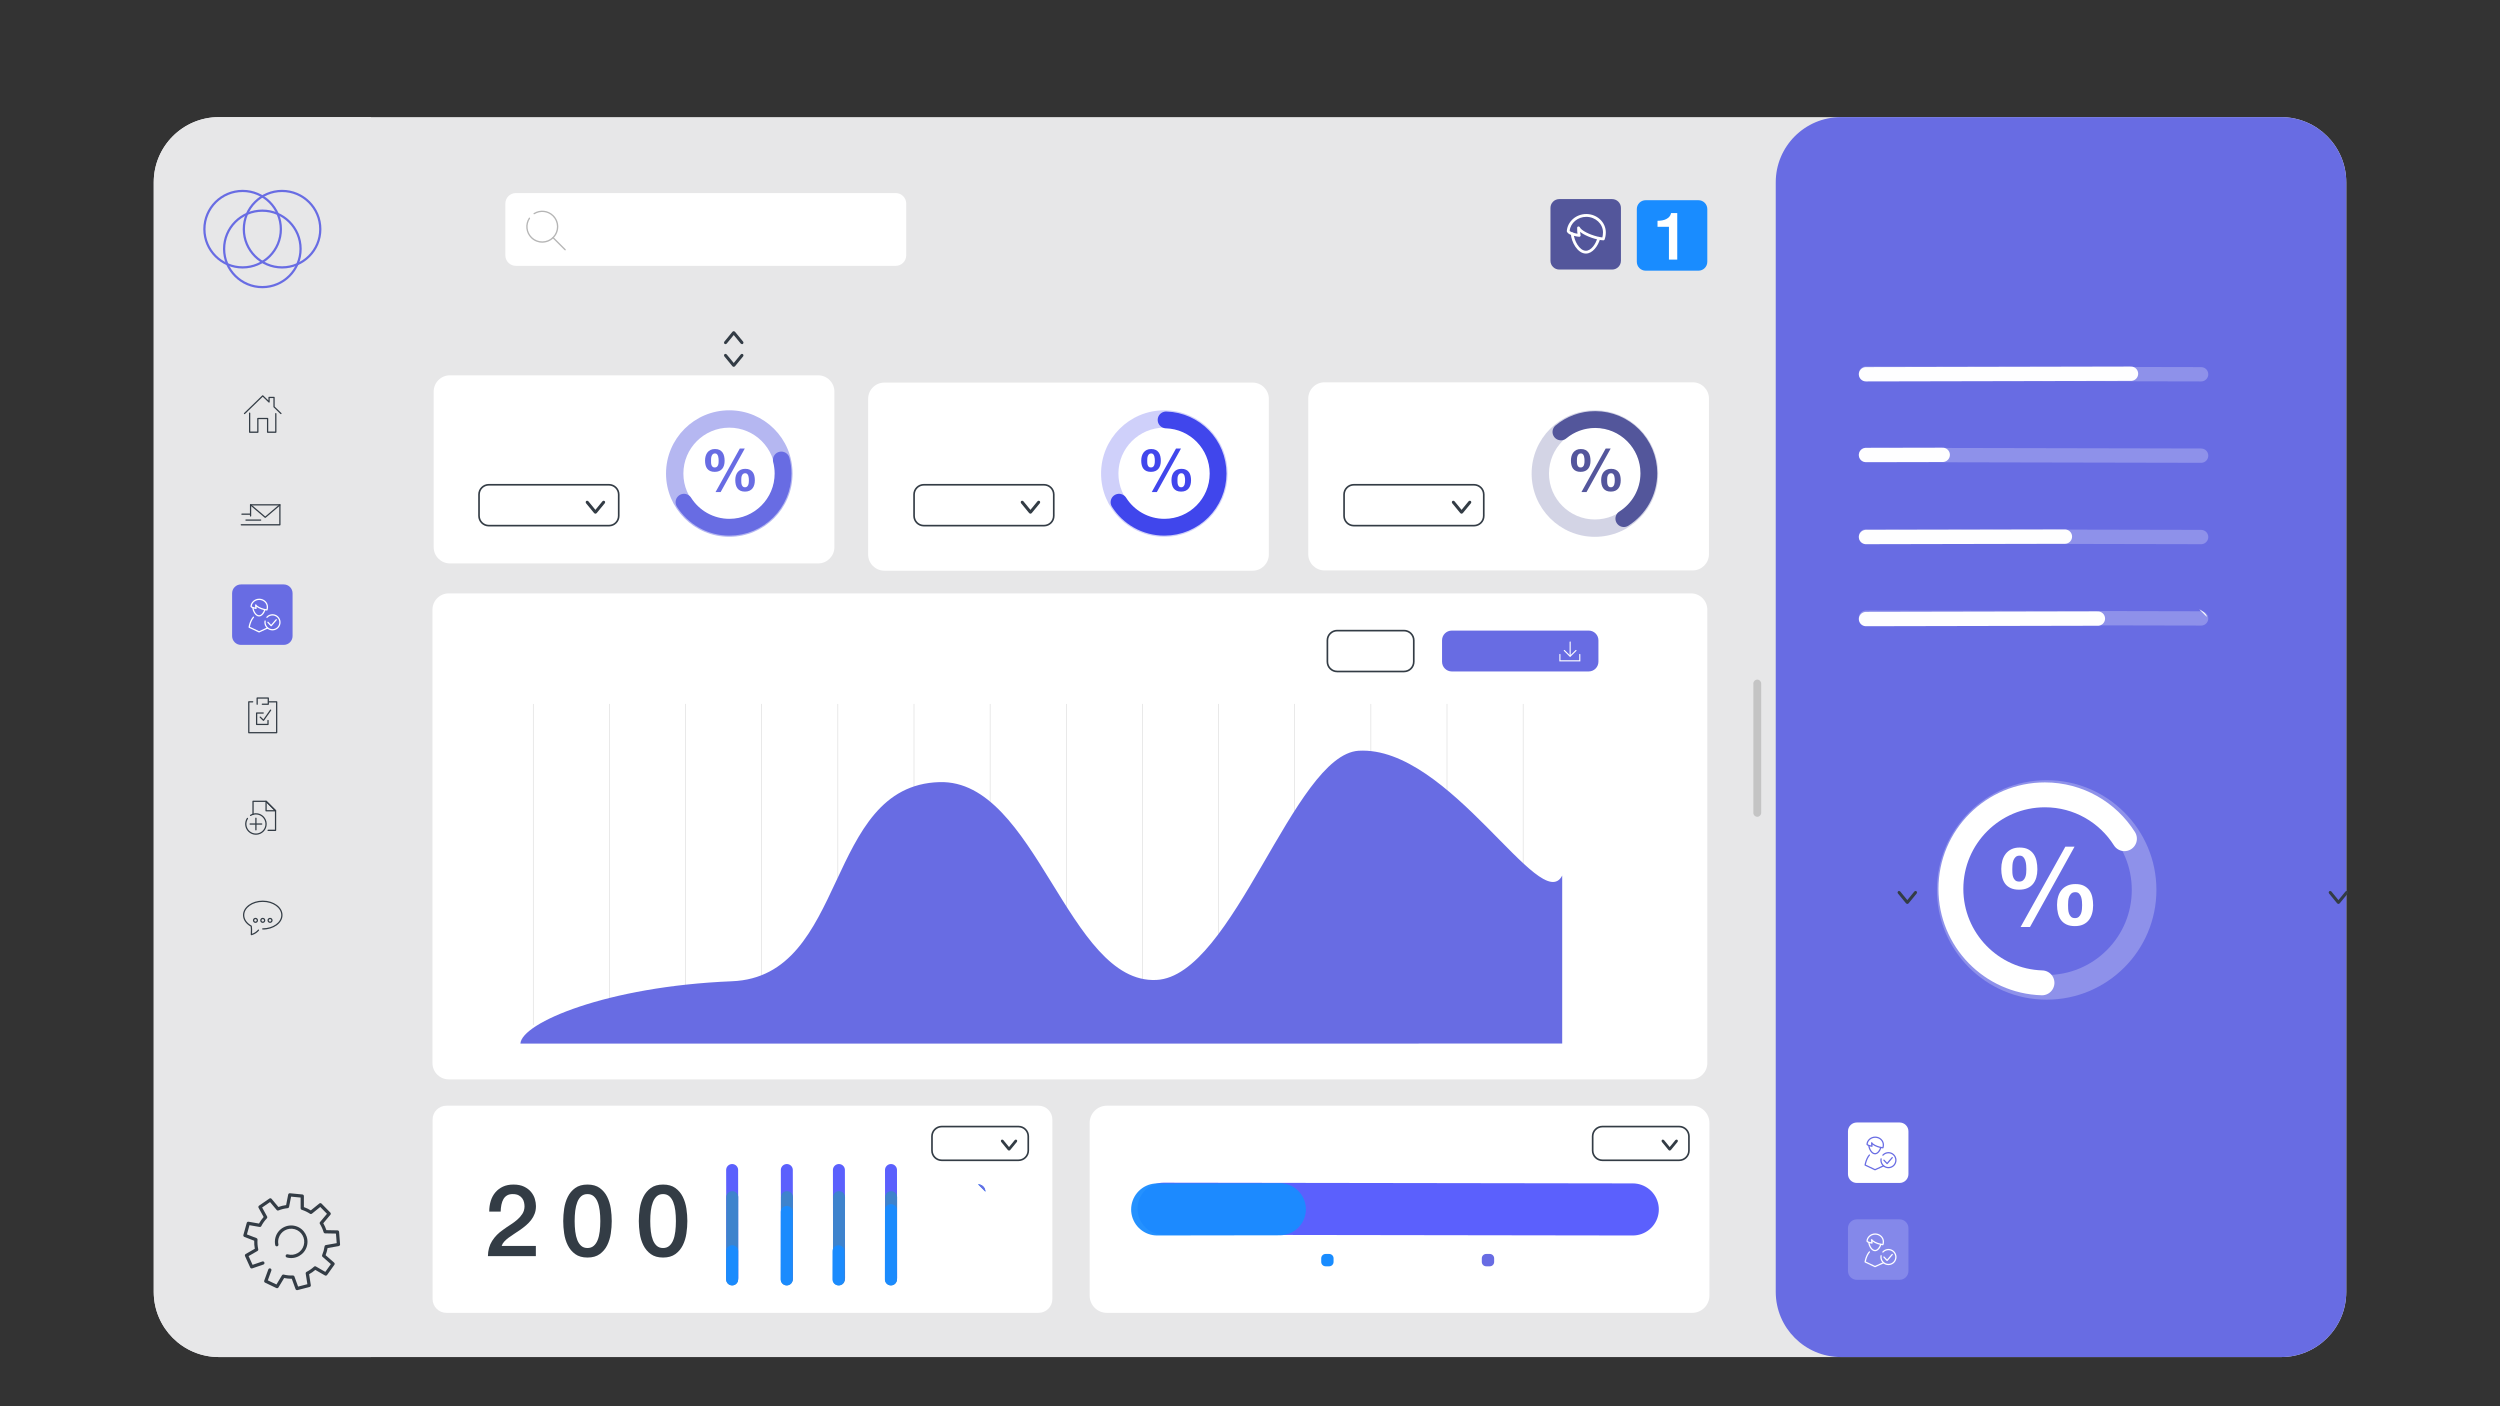 <svg xmlns="http://www.w3.org/2000/svg" xmlns:xlink="http://www.w3.org/1999/xlink" viewBox="0 0 1920 1080" width="1920" height="1080" preserveAspectRatio="xMidYMid meet" style="width: 100%; height: 100%; transform: translate3d(0px, 0px, 0px); content-visibility: visible;"><rect x="0" y="0" width="1920" height="1080" fill="#333333" stroke="none"/><defs><clipPath id="__lottie_element_103357"><rect width="1920" height="1080" x="0" y="0"></rect></clipPath></defs><g clip-path="url(#__lottie_element_103357)"><g transform="matrix(0.43,0,0,0.43,117.953,89.838)" opacity="1" style="display: block;"><g opacity="1" transform="matrix(1,0,0,1,1958.25,1107.548)"><path fill="rgb(231,231,232)" fill-opacity="1" d=" M1841.56,1107.286 C1841.56,1107.286 -1841.56,1107.286 -1841.56,1107.286 C-1905.868,1107.286 -1958,1055.154 -1958,990.846 C-1958,990.846 -1958,-990.846 -1958,-990.846 C-1958,-1055.154 -1905.868,-1107.286 -1841.56,-1107.286 C-1841.56,-1107.286 1841.56,-1107.286 1841.56,-1107.286 C1905.868,-1107.286 1958,-1055.154 1958,-990.846 C1958,-990.846 1958,990.846 1958,990.846 C1958,1055.154 1905.868,1107.286 1841.56,1107.286z"></path></g><g opacity="1" transform="matrix(1,0,0,1,194.25,1107.536)"><path fill="rgb(231,231,232)" fill-opacity="1" d=" M194,1107.286 C194,1107.286 -77.56,1107.286 -77.56,1107.286 C-141.868,1107.286 -194,1055.154 -194,990.846 C-194,990.846 -194,-990.846 -194,-990.846 C-194,-1055.154 -141.868,-1107.286 -77.56,-1107.286 C-77.56,-1107.286 194,-1107.286 194,-1107.286 C194,-1107.286 194,1107.286 194,1107.286z"></path></g><g opacity="1" transform="matrix(1,0,0,1,159.031,200.389)"><path stroke-linecap="butt" stroke-linejoin="miter" fill-opacity="0" stroke-miterlimit="10" stroke="rgb(104,108,227)" stroke-opacity="1" stroke-width="4" d=" M68.281,0 C68.281,37.711 37.71,68.281 0,68.281 C-37.711,68.281 -68.281,37.711 -68.281,0 C-68.281,-37.711 -37.711,-68.281 0,-68.281 C37.71,-68.281 68.281,-37.711 68.281,0z"></path></g><g opacity="1" transform="matrix(1,0,0,1,229.469,200.389)"><path stroke-linecap="butt" stroke-linejoin="miter" fill-opacity="0" stroke-miterlimit="10" stroke="rgb(104,108,227)" stroke-opacity="1" stroke-width="4" d=" M68.281,0 C68.281,37.711 37.71,68.281 0,68.281 C-37.711,68.281 -68.281,37.711 -68.281,0 C-68.281,-37.711 -37.711,-68.281 0,-68.281 C37.71,-68.281 68.281,-37.711 68.281,0z"></path></g><g opacity="1" transform="matrix(1,0,0,1,194.25,235.608)"><path stroke-linecap="butt" stroke-linejoin="miter" fill-opacity="0" stroke-miterlimit="10" stroke="rgb(104,108,227)" stroke-opacity="1" stroke-width="4" d=" M0,68.281 C-37.711,68.281 -68.281,37.711 -68.281,0 C-68.281,-37.711 -37.711,-68.281 0,-68.281 C37.711,-68.281 68.281,-37.711 68.281,0 C68.281,37.711 37.711,68.281 0,68.281z"></path></g><g opacity="1" transform="matrix(1,0,0,1,986.25,200.888)"><path fill="rgb(255,255,255)" fill-opacity="1" d=" M339.196,65 C339.196,65 -339.196,65 -339.196,65 C-349.581,65 -358,56.581 -358,46.196 C-358,46.196 -358,-46.196 -358,-46.196 C-358,-56.581 -349.581,-65 -339.196,-65 C-339.196,-65 339.196,-65 339.196,-65 C349.581,-65 358,-56.581 358,-46.196 C358,-46.196 358,46.196 358,46.196 C358,56.581 349.581,65 339.196,65z"></path></g><g opacity="1" transform="matrix(1,0,0,1,692.824,194.607)"><path fill="rgb(181,181,181)" fill-opacity="1" d=" M1.359,29.966 C-6.152,29.966 -13.235,27.083 -18.622,21.827 C-28.448,12.24 -30.088,-3.014 -22.521,-14.444 C-22.156,-14.995 -21.415,-15.145 -20.865,-14.781 C-20.315,-14.417 -20.163,-13.676 -20.528,-13.124 C-27.463,-2.65 -25.959,11.33 -16.953,20.116 C-11.936,25.012 -5.295,27.666 1.692,27.572 C8.7,27.487 15.254,24.676 20.148,19.659 C25.042,14.643 27.69,8.021 27.603,1.013 C27.517,-5.994 24.707,-12.547 19.691,-17.441 C11.005,-25.917 -2.237,-27.353 -12.514,-20.934 C-13.072,-20.585 -13.811,-20.755 -14.16,-21.314 C-14.51,-21.874 -14.339,-22.612 -13.78,-22.961 C-2.567,-29.966 11.883,-28.4 21.36,-19.152 C26.833,-13.812 29.9,-6.661 29.994,0.985 C30.088,8.63 27.199,15.855 21.859,21.327 C16.519,26.802 9.367,29.868 1.722,29.963 C1.601,29.965 1.479,29.966 1.359,29.966z"></path></g><g opacity="1" transform="matrix(1,0,0,1,724.27,226.277)"><path fill="rgb(181,181,181)" fill-opacity="1" d=" M10.785,12.038 C10.479,12.038 10.174,11.921 9.94,11.687 C9.94,11.687 -11.63,-9.881 -11.63,-9.881 C-12.097,-10.347 -12.097,-11.105 -11.63,-11.57 C-11.163,-12.038 -10.406,-12.038 -9.94,-11.57 C-9.94,-11.57 11.63,9.998 11.63,9.998 C12.097,10.464 12.097,11.222 11.63,11.687 C11.396,11.921 11.091,12.038 10.785,12.038z"></path></g><g opacity="1" transform="matrix(1,0,0,1,194.25,530.888)"><path fill="rgb(231,231,232)" fill-opacity="1" d=" M38.187,54 C38.187,54 -38.187,54 -38.187,54 C-46.92,54 -54,46.92 -54,38.187 C-54,38.187 -54,-38.187 -54,-38.187 C-54,-46.92 -46.92,-54 -38.187,-54 C-38.187,-54 38.187,-54 38.187,-54 C46.92,-54 54,-46.92 54,-38.187 C54,-38.187 54,38.187 54,38.187 C54,46.92 46.92,54 38.187,54z"></path></g><g opacity="1" transform="matrix(1,0,0,1,194.25,709.888)"><path fill="rgb(231,231,232)" fill-opacity="1" d=" M38.187,54 C38.187,54 -38.187,54 -38.187,54 C-46.92,54 -54,46.92 -54,38.187 C-54,38.187 -54,-38.187 -54,-38.187 C-54,-46.92 -46.92,-54 -38.187,-54 C-38.187,-54 38.187,-54 38.187,-54 C46.92,-54 54,-46.92 54,-38.187 C54,-38.187 54,38.187 54,38.187 C54,46.92 46.92,54 38.187,54z"></path></g><g opacity="1" transform="matrix(1,0,0,1,194.25,888.888)"><path fill="rgb(104,108,227)" fill-opacity="1" d=" M38.187,54 C38.187,54 -38.187,54 -38.187,54 C-46.92,54 -54,46.92 -54,38.187 C-54,38.187 -54,-38.187 -54,-38.187 C-54,-46.92 -46.92,-54 -38.187,-54 C-38.187,-54 38.187,-54 38.187,-54 C46.92,-54 54,-46.92 54,-38.187 C54,-38.187 54,38.187 54,38.187 C54,46.92 46.92,54 38.187,54z"></path></g><g opacity="1" transform="matrix(1,0,0,1,194.25,1067.888)"><path fill="rgb(231,231,232)" fill-opacity="1" d=" M38.187,54 C38.187,54 -38.187,54 -38.187,54 C-46.92,54 -54,46.92 -54,38.187 C-54,38.187 -54,-38.187 -54,-38.187 C-54,-46.92 -46.92,-54 -38.187,-54 C-38.187,-54 38.187,-54 38.187,-54 C46.92,-54 54,-46.92 54,-38.187 C54,-38.187 54,38.187 54,38.187 C54,46.92 46.92,54 38.187,54z"></path></g><g opacity="1" transform="matrix(1,0,0,1,194.25,1246.888)"><path fill="rgb(231,231,232)" fill-opacity="1" d=" M38.187,54 C38.187,54 -38.187,54 -38.187,54 C-46.92,54 -54,46.92 -54,38.187 C-54,38.187 -54,-38.187 -54,-38.187 C-54,-46.92 -46.92,-54 -38.187,-54 C-38.187,-54 38.187,-54 38.187,-54 C46.92,-54 54,-46.92 54,-38.187 C54,-38.187 54,38.187 54,38.187 C54,46.92 46.92,54 38.187,54z"></path></g><g opacity="1" transform="matrix(1,0,0,1,194.25,1425.888)"><path fill="rgb(231,231,232)" fill-opacity="1" d=" M38.187,54 C38.187,54 -38.187,54 -38.187,54 C-46.92,54 -54,46.92 -54,38.187 C-54,38.187 -54,-38.187 -54,-38.187 C-54,-46.92 -46.92,-54 -38.187,-54 C-38.187,-54 38.187,-54 38.187,-54 C46.92,-54 54,-46.92 54,-38.187 C54,-38.187 54,38.187 54,38.187 C54,46.92 46.92,54 38.187,54z"></path></g><g opacity="1" transform="matrix(1,0,0,1,194.25,2005.888)"><path fill="rgb(231,231,232)" fill-opacity="1" d=" M38.187,54 C38.187,54 -38.187,54 -38.187,54 C-46.92,54 -54,46.92 -54,38.187 C-54,38.187 -54,-38.187 -54,-38.187 C-54,-46.92 -46.92,-54 -38.187,-54 C-38.187,-54 38.187,-54 38.187,-54 C46.92,-54 54,-46.92 54,-38.187 C54,-38.187 54,38.187 54,38.187 C54,46.92 46.92,54 38.187,54z"></path></g><g opacity="1" transform="matrix(1,0,0,1,199.409,710.558)"><path fill="rgb(51,60,69)" fill-opacity="1" d=" M26.189,18.969 C26.189,18.969 -26.19,18.969 -26.19,18.969 C-26.817,18.969 -27.326,18.46 -27.326,17.832 C-27.326,17.204 -26.817,16.696 -26.19,16.696 C-26.19,16.696 25.052,16.696 25.052,16.696 C25.052,16.696 25.052,-16.697 25.052,-16.697 C25.052,-16.697 -25.053,-16.697 -25.053,-16.697 C-25.053,-16.697 -25.053,2.049 -25.053,2.049 C-25.053,2.677 -25.561,3.186 -26.19,3.186 C-26.817,3.186 -27.326,2.677 -27.326,2.049 C-27.326,2.049 -27.326,-17.834 -27.326,-17.834 C-27.326,-18.461 -26.817,-18.969 -26.19,-18.969 C-26.19,-18.969 26.189,-18.969 26.189,-18.969 C26.817,-18.969 27.326,-18.461 27.326,-17.834 C27.326,-17.834 27.326,17.832 27.326,17.832 C27.326,18.46 26.817,18.969 26.189,18.969z"></path></g><g opacity="1" transform="matrix(1,0,0,1,199.409,703.783)"><path fill="rgb(51,60,69)" fill-opacity="1" d=" M0,12.331 C-0.262,12.331 -0.524,12.242 -0.736,12.061 C-0.736,12.061 -26.926,-10.191 -26.926,-10.191 C-27.404,-10.599 -27.462,-11.315 -27.056,-11.794 C-26.649,-12.272 -25.932,-12.331 -25.453,-11.924 C-25.453,-11.924 0,9.703 0,9.703 C0,9.703 25.453,-11.924 25.453,-11.924 C25.932,-12.331 26.648,-12.272 27.055,-11.794 C27.462,-11.315 27.403,-10.599 26.925,-10.191 C26.925,-10.191 0.736,12.061 0.736,12.061 C0.524,12.242 0.262,12.331 0,12.331z"></path></g><g opacity="1" transform="matrix(1,0,0,1,164.998,709.406)"><path fill="rgb(51,60,69)" fill-opacity="1" d=" M7.197,1.136 C7.197,1.136 -7.196,1.136 -7.196,1.136 C-7.823,1.136 -8.334,0.628 -8.334,0 C-8.334,-0.628 -7.823,-1.136 -7.196,-1.136 C-7.196,-1.136 7.197,-1.136 7.197,-1.136 C7.825,-1.136 8.334,-0.628 8.334,0 C8.334,0.628 7.825,1.136 7.197,1.136z"></path></g><g opacity="1" transform="matrix(1,0,0,1,164.419,728.391)"><path fill="rgb(51,60,69)" fill-opacity="1" d=" M7.776,1.136 C7.776,1.136 -7.776,1.136 -7.776,1.136 C-8.404,1.136 -8.913,0.628 -8.913,0 C-8.913,-0.628 -8.404,-1.136 -7.776,-1.136 C-7.776,-1.136 7.776,-1.136 7.776,-1.136 C8.404,-1.136 8.913,-0.628 8.913,0 C8.913,0.628 8.404,1.136 7.776,1.136z"></path></g><g opacity="1" transform="matrix(1,0,0,1,178.12,719.946)"><path fill="rgb(51,60,69)" fill-opacity="1" d=" M13.122,1.136 C13.122,1.136 -13.122,1.136 -13.122,1.136 C-13.749,1.136 -14.258,0.628 -14.258,0 C-14.258,-0.629 -13.749,-1.136 -13.122,-1.136 C-13.122,-1.136 13.122,-1.136 13.122,-1.136 C13.75,-1.136 14.258,-0.629 14.258,0 C14.258,0.628 13.75,1.136 13.122,1.136z"></path></g><g opacity="1" transform="matrix(1,0,0,1,194.922,513.898)"><path fill="rgb(51,60,69)" fill-opacity="1" d=" M-32.544,16.919 C-32.841,16.919 -33.137,16.804 -33.36,16.574 C-33.797,16.123 -33.787,15.404 -33.337,14.967 C-33.337,14.967 -0.791,-16.609 -0.791,-16.609 C-0.35,-17.037 0.351,-17.037 0.792,-16.609 C0.792,-16.609 10.176,-7.505 10.176,-7.505 C10.176,-7.505 10.176,-13.009 10.176,-13.009 C10.176,-13.636 10.685,-14.145 11.313,-14.145 C11.313,-14.145 20.213,-14.145 20.213,-14.145 C20.842,-14.145 21.35,-13.636 21.35,-13.009 C21.35,-13.009 21.35,3.338 21.35,3.338 C21.35,3.338 33.337,14.967 33.337,14.967 C33.787,15.404 33.798,16.123 33.361,16.574 C32.924,17.024 32.205,17.036 31.753,16.599 C31.753,16.599 19.421,4.634 19.421,4.634 C19.2,4.42 19.076,4.127 19.076,3.818 C19.076,3.818 19.076,-11.87 19.076,-11.87 C19.076,-11.87 12.45,-11.87 12.45,-11.87 C12.45,-11.87 12.45,-4.818 12.45,-4.818 C12.45,-4.362 12.176,-3.949 11.756,-3.771 C11.334,-3.593 10.847,-3.685 10.52,-4.003 C10.52,-4.003 0.001,-14.21 0.001,-14.21 C0.001,-14.21 -31.752,16.599 -31.752,16.599 C-31.973,16.813 -32.259,16.919 -32.544,16.919z"></path></g><g opacity="1" transform="matrix(1,0,0,1,194.922,545.979)"><path fill="rgb(51,60,69)" fill-opacity="1" d=" M23.365,18.17 C23.365,18.17 8.715,18.17 8.715,18.17 C8.087,18.17 7.579,17.66 7.579,17.033 C7.579,17.033 7.579,-6.308 7.579,-6.308 C7.579,-6.308 -7.579,-6.308 -7.579,-6.308 C-7.579,-6.308 -7.579,17.033 -7.579,17.033 C-7.579,17.66 -8.088,18.17 -8.716,18.17 C-8.716,18.17 -23.365,18.17 -23.365,18.17 C-23.993,18.17 -24.502,17.66 -24.502,17.033 C-24.502,17.033 -24.502,-17.032 -24.502,-17.032 C-24.502,-17.661 -23.993,-18.17 -23.365,-18.17 C-22.737,-18.17 -22.229,-17.661 -22.229,-17.032 C-22.229,-17.032 -22.229,15.896 -22.229,15.896 C-22.229,15.896 -9.853,15.896 -9.853,15.896 C-9.853,15.896 -9.853,-7.445 -9.853,-7.445 C-9.853,-8.073 -9.344,-8.582 -8.716,-8.582 C-8.716,-8.582 8.715,-8.582 8.715,-8.582 C9.343,-8.582 9.852,-8.073 9.852,-7.445 C9.852,-7.445 9.852,15.896 9.852,15.896 C9.852,15.896 22.228,15.896 22.228,15.896 C22.228,15.896 22.228,-16.112 22.228,-16.112 C22.228,-16.74 22.737,-17.249 23.365,-17.249 C23.993,-17.249 24.502,-16.74 24.502,-16.112 C24.502,-16.112 24.502,17.033 24.502,17.033 C24.502,17.66 23.993,18.17 23.365,18.17z"></path></g><g opacity="1" transform="matrix(1,0,0,1,194.986,1430.558)"><path fill="rgb(51,60,69)" fill-opacity="1" d=" M-20.328,30.932 C-20.574,30.932 -20.816,30.853 -21.015,30.702 C-21.294,30.49 -21.46,30.161 -21.465,29.811 C-21.486,28.205 -21.416,26.67 -21.348,25.185 C-21.213,22.246 -21.073,19.214 -21.627,15.368 C-30.325,10.438 -35.303,3.012 -35.303,-5.078 C-35.303,-19.334 -19.465,-30.932 0.001,-30.932 C19.467,-30.932 35.303,-19.334 35.303,-5.078 C35.303,9.178 19.467,20.775 0.001,20.775 C-0.628,20.775 -1.136,20.266 -1.136,19.638 C-1.136,19.01 -0.628,18.501 0.001,18.501 C18.212,18.501 33.029,7.924 33.029,-5.078 C33.029,-18.08 18.212,-28.659 0.001,-28.659 C-18.211,-28.659 -33.028,-18.08 -33.028,-5.078 C-33.028,2.307 -28.294,9.132 -20.041,13.648 C-19.732,13.818 -19.519,14.12 -19.464,14.468 C-18.778,18.803 -18.93,22.1 -19.076,25.288 C-19.123,26.301 -19.167,27.277 -19.186,28.27 C-13.955,26.537 -10.518,23.432 -8.506,21.035 C-8.103,20.553 -7.386,20.491 -6.906,20.894 C-6.424,21.297 -6.36,22.014 -6.765,22.495 C-9.165,25.358 -13.417,29.139 -20.036,30.895 C-20.132,30.919 -20.231,30.932 -20.328,30.932z"></path></g><g opacity="1" transform="matrix(1,0,0,1,181.97,1434.883)"><path fill="rgb(51,60,69)" fill-opacity="1" d=" M0,4.545 C-2.507,4.545 -4.546,2.506 -4.546,-0.001 C-4.546,-2.506 -2.507,-4.545 0,-4.545 C2.506,-4.545 4.546,-2.506 4.546,-0.001 C4.546,2.506 2.506,4.545 0,4.545z M0,-2.272 C-1.253,-2.272 -2.272,-1.252 -2.272,-0.001 C-2.272,1.253 -1.253,2.272 0,2.272 C1.253,2.272 2.272,1.253 2.272,-0.001 C2.272,-1.252 1.253,-2.272 0,-2.272z"></path></g><g opacity="1" transform="matrix(1,0,0,1,194.986,1434.883)"><path fill="rgb(51,60,69)" fill-opacity="1" d=" M0,4.545 C-2.507,4.545 -4.546,2.506 -4.546,-0.001 C-4.546,-2.506 -2.507,-4.545 0,-4.545 C2.506,-4.545 4.546,-2.506 4.546,-0.001 C4.546,2.506 2.506,4.545 0,4.545z M0,-2.272 C-1.253,-2.272 -2.272,-1.252 -2.272,-0.001 C-2.272,1.253 -1.253,2.272 0,2.272 C1.253,2.272 2.272,1.253 2.272,-0.001 C2.272,-1.252 1.253,-2.272 0,-2.272z"></path></g><g opacity="1" transform="matrix(1,0,0,1,208.002,1434.883)"><path fill="rgb(51,60,69)" fill-opacity="1" d=" M0.001,4.545 C-2.506,4.545 -4.546,2.506 -4.546,-0.001 C-4.546,-2.506 -2.506,-4.545 0.001,-4.545 C2.507,-4.545 4.546,-2.506 4.546,-0.001 C4.546,2.506 2.507,4.545 0.001,4.545z M0.001,-2.272 C-1.252,-2.272 -2.271,-1.252 -2.271,-0.001 C-2.271,1.253 -1.252,2.272 0.001,2.272 C1.254,2.272 2.272,1.253 2.272,-0.001 C2.272,-1.252 1.254,-2.272 0.001,-2.272z"></path></g><g opacity="1" transform="matrix(1,0,0,1,187.209,906.439)"><path fill="rgb(255,255,255)" fill-opacity="1" d=" M1.17,14.33 C1.003,14.33 0.836,14.295 0.681,14.222 C0.681,14.222 -16.997,5.809 -16.997,5.809 C-17.451,5.593 -17.709,5.105 -17.632,4.608 C-17.592,4.352 -16.625,-1.699 -13.702,-7.654 C-12.514,-10.073 -11.158,-12.148 -9.671,-13.82 C-9.254,-14.288 -8.536,-14.33 -8.065,-13.913 C-7.597,-13.496 -7.555,-12.777 -7.972,-12.308 C-9.323,-10.791 -10.564,-8.888 -11.661,-6.652 C-13.817,-2.261 -14.869,2.303 -15.233,4.131 C-15.233,4.131 1.179,11.939 1.179,11.939 C1.179,11.939 15.94,5.163 15.94,5.163 C16.511,4.901 17.186,5.152 17.447,5.723 C17.709,6.294 17.459,6.969 16.889,7.23 C16.889,7.23 1.644,14.228 1.644,14.228 C1.494,14.297 1.332,14.33 1.17,14.33z"></path></g><g opacity="1" transform="matrix(1,0,0,1,188.124,883.687)"><path fill="rgb(255,255,255)" fill-opacity="1" d=" M0.255,8.504 C-6.545,8.504 -11.534,-0.997 -11.851,-7.282 C-11.882,-7.908 -11.399,-8.443 -10.772,-8.474 C-10.135,-8.504 -9.611,-8.023 -9.579,-7.396 C-9.31,-2.035 -4.966,6.23 0.255,6.23 C4.407,6.23 8.129,0.912 9.523,-4.091 C9.691,-4.696 10.316,-5.05 10.923,-4.882 C11.528,-4.714 11.882,-4.085 11.713,-3.48 C10.054,2.476 5.586,8.504 0.255,8.504z"></path></g><g opacity="1" transform="matrix(1,0,0,1,188.696,870.94)"><path fill="rgb(255,255,255)" fill-opacity="1" d=" M13.729,10.594 C13.712,10.594 13.694,10.595 13.677,10.594 C8.532,10.358 -0.528,7.394 -4.953,3.781 C-4.963,3.771 -4.973,3.763 -4.984,3.755 C-4.832,5.398 -4.586,6.287 -4.584,6.298 C-4.483,6.659 -4.566,7.049 -4.807,7.337 C-5.048,7.624 -5.418,7.777 -5.788,7.74 C-7.136,7.609 -13.945,6.797 -15.569,3.77 C-15.672,3.578 -15.717,3.362 -15.701,3.145 C-15.115,-4.559 -8.224,-10.594 -0.015,-10.594 C8.659,-10.594 15.717,-3.95 15.717,4.216 C15.717,6.486 15.242,8.612 14.798,9.844 C14.635,10.296 14.206,10.594 13.729,10.594z M-6.235,-0.586 C-5.796,-0.586 -5.387,-0.329 -5.2,0.082 C-4.936,0.666 -4.353,1.334 -3.515,2.018 C0.274,5.112 8.092,7.774 12.911,8.257 C13.191,7.207 13.443,5.743 13.443,4.216 C13.443,-2.695 7.406,-8.32 -0.015,-8.32 C-6.906,-8.32 -12.708,-3.405 -13.398,2.938 C-12.488,4.033 -9.59,4.866 -7.093,5.275 C-7.174,4.723 -7.253,4.038 -7.306,3.226 C-7.363,2.364 -7.386,1.46 -7.372,0.535 C-7.365,0.003 -6.989,-0.452 -6.468,-0.562 C-6.39,-0.577 -6.312,-0.586 -6.235,-0.586z"></path></g><g opacity="1" transform="matrix(1,0,0,1,212.789,901.967)"><path fill="rgb(255,255,255)" fill-opacity="1" d=" M-0.442,15.052 C-2.179,15.052 -3.92,14.736 -5.592,14.1 C-12.077,11.633 -15.909,4.892 -14.701,-1.93 C-14.592,-2.549 -14.001,-2.961 -13.382,-2.851 C-12.765,-2.742 -12.353,-2.152 -12.462,-1.534 C-13.479,4.215 -10.25,9.896 -4.783,11.974 C-1.739,13.132 1.574,13.034 4.545,11.701 C7.516,10.367 9.791,7.956 10.949,4.911 C13.339,-1.373 10.169,-8.43 3.885,-10.82 C-0.784,-12.596 -6.168,-11.298 -9.511,-7.589 C-9.931,-7.122 -10.65,-7.086 -11.117,-7.506 C-11.583,-7.926 -11.62,-8.645 -11.2,-9.112 C-7.234,-13.511 -0.847,-15.052 4.693,-12.946 C12.149,-10.11 15.909,-1.737 13.074,5.72 C11.7,9.331 9.001,12.193 5.476,13.776 C3.583,14.625 1.573,15.052 -0.442,15.052z"></path></g><g opacity="1" transform="matrix(1,0,0,1,211.697,903.23)"><path fill="rgb(255,255,255)" fill-opacity="1" d=" M-1.738,6.533 C-2.051,6.533 -2.352,6.406 -2.566,6.177 C-2.566,6.177 -8.279,0.094 -8.279,0.094 C-8.709,-0.365 -8.686,-1.085 -8.229,-1.515 C-7.771,-1.945 -7.051,-1.921 -6.622,-1.463 C-6.622,-1.463 -1.775,3.698 -1.775,3.698 C-1.775,3.698 6.576,-6.004 6.576,-6.004 C6.986,-6.48 7.705,-6.534 8.18,-6.124 C8.655,-5.714 8.709,-4.996 8.299,-4.521 C8.299,-4.521 -0.876,6.139 -0.876,6.139 C-1.087,6.385 -1.391,6.526 -1.714,6.533 C-1.714,6.533 -1.738,6.533 -1.738,6.533z"></path></g><g opacity="1" transform="matrix(1,0,0,1,181.871,1261.875)"><path fill="rgb(51,60,69)" fill-opacity="1" d=" M0.914,20.153 C-4.138,20.153 -8.902,18.216 -12.524,14.679 C-19.133,8.233 -20.237,-2.026 -15.147,-9.714 C-14.801,-10.239 -14.095,-10.381 -13.572,-10.035 C-13.048,-9.689 -12.905,-8.982 -13.251,-8.459 C-17.739,-1.681 -16.766,7.367 -10.936,13.052 C-7.69,16.22 -3.39,17.932 1.131,17.878 C5.665,17.822 9.907,16.003 13.074,12.757 C16.242,9.509 17.956,5.223 17.9,0.689 C17.844,-3.845 16.025,-8.087 12.778,-11.254 C7.157,-16.739 -1.413,-17.669 -8.063,-13.515 C-8.595,-13.183 -9.297,-13.344 -9.629,-13.877 C-9.962,-14.409 -9.8,-15.111 -9.267,-15.443 C-1.725,-20.153 7.993,-19.1 14.366,-12.883 C18.048,-9.291 20.11,-4.481 20.174,0.661 C20.237,5.803 18.294,10.664 14.702,14.343 C11.11,18.025 6.3,20.088 1.159,20.151 C1.077,20.152 0.995,20.153 0.914,20.153z"></path></g><g opacity="1" transform="matrix(1,0,0,1,182.757,1262.829)"><path fill="rgb(51,60,69)" fill-opacity="1" d=" M-0.001,11.48 C-0.001,11.48 -0.001,11.48 -0.001,11.48 C-0.629,11.48 -1.137,10.972 -1.137,10.344 C-1.137,10.344 -1.137,-10.344 -1.137,-10.344 C-1.137,-10.972 -0.628,-11.48 0,-11.48 C0.628,-11.48 1.137,-10.972 1.137,-10.344 C1.137,-10.344 1.136,10.344 1.136,10.344 C1.136,10.972 0.627,11.48 -0.001,11.48z"></path></g><g opacity="1" transform="matrix(1,0,0,1,182.757,1262.829)"><path fill="rgb(51,60,69)" fill-opacity="1" d=" M-10.343,1.137 C-10.971,1.137 -11.48,0.628 -11.48,0 C-11.48,-0.627 -10.971,-1.137 -10.343,-1.137 C-10.343,-1.137 10.343,-1.137 10.343,-1.137 C10.971,-1.137 11.48,-0.629 11.48,-0.001 C11.48,0.627 10.971,1.136 10.343,1.136 C10.343,1.136 -10.343,1.137 -10.343,1.137z"></path></g><g opacity="1" transform="matrix(1,0,0,1,197.734,1248.158)"><path fill="rgb(51,60,69)" fill-opacity="1" d=" M20.111,27.071 C20.111,27.071 6.774,27.071 6.774,27.071 C6.146,27.071 5.637,26.562 5.637,25.934 C5.637,25.306 6.146,24.798 6.774,24.798 C6.774,24.798 18.974,24.798 18.974,24.798 C18.974,24.798 18.974,-8.525 18.974,-8.525 C18.974,-8.525 2.705,-24.795 2.705,-24.795 C2.705,-24.795 -18.975,-24.795 -18.975,-24.795 C-18.975,-24.795 -18.975,-2.747 -18.975,-2.747 C-18.975,-2.119 -19.484,-1.611 -20.112,-1.611 C-20.74,-1.611 -21.248,-2.119 -21.248,-2.747 C-21.248,-2.747 -21.248,-25.933 -21.248,-25.933 C-21.248,-26.561 -20.74,-27.07 -20.112,-27.07 C-20.112,-27.07 3.175,-27.07 3.175,-27.07 C3.477,-27.07 3.766,-26.95 3.979,-26.736 C3.979,-26.736 20.915,-9.799 20.915,-9.799 C21.128,-9.586 21.248,-9.296 21.248,-8.996 C21.248,-8.996 21.248,25.934 21.248,25.934 C21.248,26.562 20.739,27.071 20.111,27.071z"></path></g><g opacity="1" transform="matrix(1,0,0,1,209.421,1230.648)"><path fill="rgb(51,60,69)" fill-opacity="1" d=" M8.423,9.65 C8.423,9.65 -8.513,9.65 -8.513,9.65 C-9.141,9.65 -9.65,9.142 -9.65,8.513 C-9.65,8.513 -9.65,-8.424 -9.65,-8.424 C-9.65,-8.883 -9.373,-9.297 -8.948,-9.473 C-8.522,-9.65 -8.033,-9.551 -7.708,-9.227 C-7.708,-9.227 9.228,7.71 9.228,7.71 C9.553,8.035 9.65,8.523 9.474,8.948 C9.298,9.374 8.882,9.65 8.423,9.65z M-7.375,7.376 C-7.375,7.376 5.678,7.376 5.678,7.376 C5.678,7.376 -7.375,-5.678 -7.375,-5.678 C-7.375,-5.678 -7.375,7.376 -7.375,7.376z"></path></g><g opacity="1" transform="matrix(1,0,0,1,194.93,1072.133)"><path fill="rgb(51,60,69)" fill-opacity="1" d=" M24.898,28.724 C24.898,28.724 -24.898,28.724 -24.898,28.724 C-25.526,28.724 -26.035,28.216 -26.035,27.588 C-26.035,27.588 -26.035,-27.587 -26.035,-27.587 C-26.035,-28.215 -25.526,-28.724 -24.898,-28.724 C-24.898,-28.724 -17.927,-28.724 -17.927,-28.724 C-17.299,-28.724 -16.79,-28.215 -16.79,-27.587 C-16.79,-26.959 -17.299,-26.45 -17.927,-26.45 C-17.927,-26.45 -23.761,-26.45 -23.761,-26.45 C-23.761,-26.45 -23.761,26.451 -23.761,26.451 C-23.761,26.451 23.761,26.451 23.761,26.451 C23.761,26.451 23.761,-26.45 23.761,-26.45 C23.761,-26.45 10.727,-26.45 10.727,-26.45 C10.1,-26.45 9.591,-26.959 9.591,-27.587 C9.591,-28.215 10.1,-28.724 10.727,-28.724 C10.727,-28.724 24.898,-28.724 24.898,-28.724 C25.526,-28.724 26.035,-28.215 26.035,-27.587 C26.035,-27.587 26.035,27.588 26.035,27.588 C26.035,28.216 25.526,28.724 24.898,28.724z"></path></g><g opacity="1" transform="matrix(1,0,0,1,194.931,1043.318)"><path fill="rgb(51,60,69)" fill-opacity="1" d=" M9.936,6.65 C9.936,6.65 -0.73,6.65 -0.73,6.65 C-1.358,6.65 -1.867,6.141 -1.867,5.513 C-1.867,4.886 -1.358,4.378 -0.73,4.378 C-0.73,4.378 8.8,4.378 8.8,4.378 C8.8,4.378 8.8,-4.376 8.8,-4.376 C8.8,-4.376 -8.8,-4.376 -8.8,-4.376 C-8.8,-4.376 -8.8,5.513 -8.8,5.513 C-8.8,6.141 -9.309,6.65 -9.937,6.65 C-10.565,6.65 -11.073,6.141 -11.073,5.513 C-11.073,5.513 -11.073,-5.513 -11.073,-5.513 C-11.073,-6.141 -10.565,-6.65 -9.937,-6.65 C-9.937,-6.65 9.936,-6.65 9.936,-6.65 C10.564,-6.65 11.073,-6.141 11.073,-5.513 C11.073,-5.513 11.073,5.513 11.073,5.513 C11.073,6.141 10.564,6.65 9.936,6.65z"></path></g><g opacity="1" transform="matrix(1,0,0,1,194.2,1074.729)"><path fill="rgb(51,60,69)" fill-opacity="1" d=" M10.172,11.308 C10.172,11.308 -10.172,11.308 -10.172,11.308 C-10.8,11.308 -11.309,10.8 -11.309,10.172 C-11.309,10.172 -11.309,-10.172 -11.309,-10.172 C-11.309,-10.8 -10.8,-11.308 -10.172,-11.308 C-10.172,-11.308 1.594,-11.308 1.594,-11.308 C2.222,-11.308 2.731,-10.8 2.731,-10.172 C2.731,-9.545 2.222,-9.036 1.594,-9.036 C1.594,-9.036 -9.035,-9.036 -9.035,-9.036 C-9.035,-9.036 -9.035,9.036 -9.035,9.036 C-9.035,9.036 9.035,9.036 9.035,9.036 C9.035,9.036 9.035,3.141 9.035,3.141 C9.035,2.514 9.544,2.005 10.172,2.005 C10.8,2.005 11.309,2.514 11.309,3.141 C11.309,3.141 11.309,10.172 11.309,10.172 C11.309,10.8 10.8,11.308 10.172,11.308z"></path></g><g opacity="1" transform="matrix(1,0,0,1,199.745,1068.404)"><path fill="rgb(51,60,69)" fill-opacity="1" d=" M-3.46,10.33 C-3.756,10.33 -4.042,10.217 -4.254,10.009 C-4.254,10.009 -10.12,4.276 -10.12,4.276 C-10.569,3.837 -10.576,3.118 -10.138,2.669 C-9.698,2.22 -8.979,2.212 -8.53,2.65 C-8.53,2.65 -3.624,7.444 -3.624,7.444 C-3.624,7.444 8.354,-9.691 8.354,-9.691 C8.714,-10.206 9.422,-10.33 9.936,-9.971 C10.45,-9.611 10.576,-8.902 10.216,-8.387 C10.216,-8.387 -2.529,9.847 -2.529,9.847 C-2.721,10.119 -3.022,10.296 -3.354,10.327 C-3.39,10.33 -3.425,10.33 -3.46,10.33z"></path></g><g opacity="1" transform="matrix(1,0,0,1,2557.825,209.588)"><path fill="rgb(83,86,155)" fill-opacity="1" d=" M47.127,62.94 C47.127,62.94 -47.127,62.94 -47.127,62.94 C-55.861,62.94 -62.94,55.86 -62.94,47.127 C-62.94,47.127 -62.94,-47.126 -62.94,-47.126 C-62.94,-55.86 -55.861,-62.94 -47.127,-62.94 C-47.127,-62.94 47.127,-62.94 47.127,-62.94 C55.86,-62.94 62.94,-55.86 62.94,-47.126 C62.94,-47.126 62.94,47.127 62.94,47.127 C62.94,55.86 55.86,62.94 47.127,62.94z"></path></g><g opacity="1" transform="matrix(1,0,0,1,2712.062,211.586)"><path fill="rgb(25,140,255)" fill-opacity="1" d=" M47.127,62.94 C47.127,62.94 -47.127,62.94 -47.127,62.94 C-55.86,62.94 -62.94,55.86 -62.94,47.127 C-62.94,47.127 -62.94,-47.126 -62.94,-47.126 C-62.94,-55.86 -55.86,-62.94 -47.127,-62.94 C-47.127,-62.94 47.127,-62.94 47.127,-62.94 C55.86,-62.94 62.94,-55.86 62.94,-47.126 C62.94,-47.126 62.94,47.127 62.94,47.127 C62.94,55.86 55.86,62.94 47.127,62.94z"></path></g><g opacity="1" transform="matrix(1,0,0,1,2557.623,225.109)"><path fill="rgb(255,255,255)" fill-opacity="1" d=" M0.567,18.869 C-14.522,18.869 -25.591,-2.212 -26.294,-16.157 C-26.363,-17.547 -25.292,-18.734 -23.9,-18.804 C-22.486,-18.869 -21.324,-17.803 -21.254,-16.411 C-20.656,-4.516 -11.016,13.824 0.567,13.824 C9.78,13.824 18.039,2.027 21.131,-9.075 C21.504,-10.418 22.89,-11.204 24.238,-10.831 C25.58,-10.457 26.363,-9.065 25.99,-7.722 C22.309,5.494 12.395,18.869 0.567,18.869z"></path></g><g opacity="1" transform="matrix(1,0,0,1,2558.891,196.826)"><path fill="rgb(255,255,255)" fill-opacity="1" d=" M30.463,23.507 C30.424,23.507 30.385,23.507 30.347,23.505 C18.932,22.982 -1.171,16.407 -10.989,8.388 C-11.012,8.368 -11.035,8.349 -11.058,8.331 C-10.721,11.979 -10.176,13.952 -10.17,13.973 C-9.946,14.775 -10.13,15.641 -10.666,16.281 C-11.199,16.918 -12.022,17.256 -12.843,17.172 C-15.834,16.882 -30.941,15.081 -34.545,8.364 C-34.772,7.938 -34.874,7.458 -34.837,6.977 C-33.537,-10.115 -18.248,-23.507 -0.032,-23.507 C19.214,-23.507 34.873,-8.764 34.873,9.356 C34.873,14.394 33.82,19.108 32.834,21.841 C32.473,22.844 31.521,23.507 30.463,23.507z M-13.833,-1.299 C-12.859,-1.299 -11.954,-0.733 -11.538,0.18 C-10.951,1.476 -9.657,2.961 -7.799,4.479 C0.607,11.346 17.955,17.251 28.648,18.321 C29.27,15.992 29.828,12.744 29.828,9.356 C29.828,-5.981 16.433,-18.462 -0.032,-18.462 C-15.323,-18.462 -28.196,-7.557 -29.729,6.519 C-27.709,8.947 -21.277,10.799 -15.738,11.705 C-15.917,10.479 -16.091,8.96 -16.208,7.157 C-16.336,5.246 -16.387,3.24 -16.357,1.187 C-16.341,0.008 -15.507,-1.003 -14.352,-1.245 C-14.178,-1.28 -14.004,-1.299 -13.833,-1.299z"></path></g><g opacity="1" transform="matrix(1,0,0,1,1036.18,394.15)"><path fill="rgb(51,60,69)" fill-opacity="1" d=" M14.75,10.183 C14.397,10.183 14.047,10.033 13.805,9.738 C13.805,9.738 -0.001,-7.067 -0.001,-7.067 C-0.001,-7.067 -13.806,9.738 -13.806,9.738 C-14.235,10.259 -15.006,10.335 -15.526,9.906 C-16.048,9.479 -16.124,8.707 -15.695,8.186 C-15.695,8.186 -0.946,-9.77 -0.946,-9.77 C-0.482,-10.335 0.478,-10.335 0.943,-9.77 C0.943,-9.77 15.694,8.186 15.694,8.186 C16.123,8.707 16.047,9.479 15.526,9.906 C15.298,10.094 15.023,10.183 14.75,10.183z"></path></g><g opacity="1" transform="matrix(1,0,0,1,1036.18,394.15)"><path stroke-linecap="butt" stroke-linejoin="miter" fill-opacity="0" stroke-miterlimit="10" stroke="rgb(51,60,69)" stroke-opacity="1" stroke-width="3" d=" M14.75,10.183 C14.397,10.183 14.047,10.033 13.805,9.738 C13.805,9.738 -0.001,-7.067 -0.001,-7.067 C-0.001,-7.067 -13.806,9.738 -13.806,9.738 C-14.235,10.259 -15.006,10.335 -15.526,9.906 C-16.048,9.479 -16.124,8.707 -15.695,8.186 C-15.695,8.186 -0.946,-9.77 -0.946,-9.77 C-0.482,-10.335 0.478,-10.335 0.943,-9.77 C0.943,-9.77 15.694,8.186 15.694,8.186 C16.123,8.707 16.047,9.479 15.526,9.906 C15.298,10.094 15.023,10.183 14.75,10.183z"></path></g><g opacity="1" transform="matrix(1,0,0,1,1036.18,434.696)"><path fill="rgb(51,60,69)" fill-opacity="1" d=" M-14.75,-10.184 C-14.397,-10.184 -14.048,-10.033 -13.806,-9.739 C-13.806,-9.739 0,7.065 0,7.065 C0,7.065 13.805,-9.739 13.805,-9.739 C14.233,-10.26 15.005,-10.334 15.525,-9.906 C16.047,-9.478 16.123,-8.707 15.694,-8.186 C15.694,-8.186 0.945,9.769 0.945,9.769 C0.481,10.335 -0.48,10.335 -0.944,9.769 C-0.944,9.769 -15.695,-8.186 -15.695,-8.186 C-16.124,-8.707 -16.048,-9.478 -15.526,-9.906 C-15.298,-10.093 -15.023,-10.184 -14.75,-10.184z"></path></g><g opacity="1" transform="matrix(1,0,0,1,1036.18,434.696)"><path stroke-linecap="butt" stroke-linejoin="miter" fill-opacity="0" stroke-miterlimit="10" stroke="rgb(51,60,69)" stroke-opacity="1" stroke-width="3" d=" M-14.75,-10.184 C-14.397,-10.184 -14.048,-10.033 -13.806,-9.739 C-13.806,-9.739 0,7.065 0,7.065 C0,7.065 13.805,-9.739 13.805,-9.739 C14.233,-10.26 15.005,-10.334 15.525,-9.906 C16.047,-9.478 16.123,-8.707 15.694,-8.186 C15.694,-8.186 0.945,9.769 0.945,9.769 C0.481,10.335 -0.48,10.335 -0.944,9.769 C-0.944,9.769 -15.695,-8.186 -15.695,-8.186 C-16.124,-8.707 -16.048,-9.478 -15.526,-9.906 C-15.298,-10.093 -15.023,-10.184 -14.75,-10.184z"></path></g><g opacity="1" transform="matrix(1,0,0,1,3406.75,1107.548)"><path fill="rgb(104,108,227)" fill-opacity="1" d=" M393.06,1107.286 C393.06,1107.286 -393.06,1107.286 -393.06,1107.286 C-457.368,1107.286 -509.5,1055.154 -509.5,990.846 C-509.5,990.846 -509.5,-990.846 -509.5,-990.846 C-509.5,-1055.154 -457.368,-1107.286 -393.06,-1107.286 C-393.06,-1107.286 393.06,-1107.286 393.06,-1107.286 C457.368,-1107.286 509.5,-1055.154 509.5,-990.846 C509.5,-990.846 509.5,990.846 509.5,990.846 C509.5,1055.154 457.368,1107.286 393.06,1107.286z"></path></g><g opacity="1" transform="matrix(1,0,0,1,858.101,629.388)"><path fill="rgb(255,255,255)" fill-opacity="1" d=" M328.776,168 C328.776,168 -328.776,168 -328.776,168 C-344.834,168 -357.852,154.982 -357.852,138.924 C-357.852,138.924 -357.852,-138.924 -357.852,-138.924 C-357.852,-154.982 -344.834,-168 -328.776,-168 C-328.776,-168 328.776,-168 328.776,-168 C344.834,-168 357.851,-154.982 357.851,-138.924 C357.851,-138.924 357.851,138.924 357.851,138.924 C357.851,154.982 344.834,168 328.776,168z"></path></g><g opacity="1" transform="matrix(1,0,0,1,1051.787,1950.888)"><path fill="rgb(255,255,255)" fill-opacity="1" d=" M528.756,185 C528.756,185 -528.756,185 -528.756,185 C-542.401,185 -553.463,173.938 -553.463,160.293 C-553.463,160.293 -553.463,-160.293 -553.463,-160.293 C-553.463,-173.938 -542.401,-185 -528.756,-185 C-528.756,-185 528.756,-185 528.756,-185 C542.401,-185 553.463,-173.938 553.463,-160.293 C553.463,-160.293 553.463,160.293 553.463,160.293 C553.463,173.938 542.401,185 528.756,185z"></path></g><g opacity="1" transform="matrix(1,0,0,1,2225.322,1950.888)"><path fill="rgb(255,255,255)" fill-opacity="1" d=" M522.679,185 C522.679,185 -522.68,185 -522.68,185 C-539.681,185 -553.463,171.218 -553.463,154.217 C-553.463,154.217 -553.463,-154.217 -553.463,-154.217 C-553.463,-171.218 -539.681,-185 -522.68,-185 C-522.68,-185 522.679,-185 522.679,-185 C539.68,-185 553.462,-171.218 553.462,-154.217 C553.462,-154.217 553.462,154.217 553.462,154.217 C553.462,171.218 539.68,185 522.679,185z"></path></g><g opacity="1" transform="matrix(1,0,0,1,1636.561,1284.888)"><path fill="rgb(255,255,255)" fill-opacity="1" d=" M1109.387,434 C1109.387,434 -1109.386,434 -1109.386,434 C-1125.444,434 -1138.463,420.982 -1138.463,404.924 C-1138.463,404.924 -1138.463,-404.924 -1138.463,-404.924 C-1138.463,-420.982 -1125.444,-434 -1109.386,-434 C-1109.386,-434 1109.387,-434 1109.387,-434 C1125.446,-434 1138.463,-420.982 1138.463,-404.924 C1138.463,-404.924 1138.463,404.924 1138.463,404.924 C1138.463,420.982 1125.446,434 1109.387,434z"></path></g><g opacity="1" transform="matrix(1,0,0,1,1634.061,642.388)"><path fill="rgb(255,255,255)" fill-opacity="1" d=" M328.776,168 C328.776,168 -328.775,168 -328.775,168 C-344.833,168 -357.851,154.982 -357.851,138.924 C-357.851,138.924 -357.851,-138.924 -357.851,-138.924 C-357.851,-154.982 -344.833,-168 -328.775,-168 C-328.775,-168 328.776,-168 328.776,-168 C344.834,-168 357.852,-154.982 357.852,-138.924 C357.852,-138.924 357.852,138.924 357.852,138.924 C357.852,154.982 344.834,168 328.776,168z"></path></g><g opacity="1" transform="matrix(1,0,0,1,2420.133,641.888)"><path fill="rgb(255,255,255)" fill-opacity="1" d=" M328.776,168 C328.776,168 -328.775,168 -328.775,168 C-344.833,168 -357.852,154.982 -357.852,138.924 C-357.852,138.924 -357.852,-138.924 -357.852,-138.924 C-357.852,-154.982 -344.833,-168 -328.775,-168 C-328.775,-168 328.776,-168 328.776,-168 C344.834,-168 357.852,-154.982 357.852,-138.924 C357.852,-138.924 357.852,138.924 357.852,138.924 C357.852,154.982 344.834,168 328.776,168z"></path></g><g opacity="1" transform="matrix(1,0,0,1,2251,693.388)"><path stroke-linecap="butt" stroke-linejoin="miter" fill-opacity="0" stroke-miterlimit="10" stroke="rgb(51,60,69)" stroke-opacity="1" stroke-width="3" d=" M107.344,36.5 C107.344,36.5 -107.344,36.5 -107.344,36.5 C-116.958,36.5 -124.75,28.707 -124.75,19.095 C-124.75,19.095 -124.75,-19.095 -124.75,-19.095 C-124.75,-28.707 -116.958,-36.5 -107.344,-36.5 C-107.344,-36.5 107.344,-36.5 107.344,-36.5 C116.957,-36.5 124.75,-28.707 124.75,-19.095 C124.75,-19.095 124.75,19.095 124.75,19.095 C124.75,28.707 116.957,36.5 107.344,36.5z"></path></g><g opacity="1" transform="matrix(1,0,0,1,2334.119,775.984)"><path fill="rgb(51,60,69)" fill-opacity="1" d=" M157.386,197.071 C157.907,197.499 156.865,196.642 157.386,197.071z"></path></g><g opacity="1" transform="matrix(1,0,0,1,1483,693.388)"><path stroke-linecap="butt" stroke-linejoin="miter" fill-opacity="0" stroke-miterlimit="10" stroke="rgb(51,60,69)" stroke-opacity="1" stroke-width="3" d=" M107.344,36.5 C107.344,36.5 -107.344,36.5 -107.344,36.5 C-116.958,36.5 -124.75,28.707 -124.75,19.095 C-124.75,19.095 -124.75,-19.095 -124.75,-19.095 C-124.75,-28.707 -116.958,-36.5 -107.344,-36.5 C-107.344,-36.5 107.344,-36.5 107.344,-36.5 C116.957,-36.5 124.75,-28.707 124.75,-19.095 C124.75,-19.095 124.75,19.095 124.75,19.095 C124.75,28.707 116.957,36.5 107.344,36.5z"></path></g><g opacity="1" transform="matrix(1,0,0,1,1566.119,696.984)"><path fill="rgb(51,60,69)" fill-opacity="1" d=" M-14.75,-10.184 C-14.397,-10.184 -14.048,-10.033 -13.806,-9.738 C-13.806,-9.738 0,7.066 0,7.066 C0,7.066 13.805,-9.738 13.805,-9.738 C14.234,-10.259 15.005,-10.335 15.525,-9.906 C16.047,-9.478 16.123,-8.707 15.694,-8.186 C15.694,-8.186 0.945,9.77 0.945,9.77 C0.481,10.335 -0.479,10.335 -0.944,9.77 C-0.944,9.77 -15.695,-8.186 -15.695,-8.186 C-16.124,-8.707 -16.047,-9.478 -15.526,-9.906 C-15.298,-10.093 -15.023,-10.184 -14.75,-10.184z"></path></g><g opacity="1" transform="matrix(1,0,0,1,1566.119,696.984)"><g opacity="1" transform="matrix(1,0,0,1,1566.119,696.984)"><path stroke-linecap="butt" stroke-linejoin="miter" fill-opacity="0" stroke-miterlimit="10" stroke="rgb(51,60,69)" stroke-opacity="1" stroke-width="3" d=" M-14.75,-10.184 C-14.397,-10.184 -14.048,-10.033 -13.806,-9.738 C-13.806,-9.738 0,7.066 0,7.066 C0,7.066 13.805,-9.738 13.805,-9.738 C14.234,-10.259 15.005,-10.335 15.525,-9.906 C16.047,-9.478 16.123,-8.707 15.694,-8.186 C15.694,-8.186 0.945,9.77 0.945,9.77 C0.481,10.335 -0.479,10.335 -0.944,9.77 C-0.944,9.77 -15.695,-8.186 -15.695,-8.186 C-16.124,-8.707 -16.047,-9.478 -15.526,-9.906 C-15.298,-10.093 -15.023,-10.184 -14.75,-10.184z"></path></g><path stroke-linecap="butt" stroke-linejoin="miter" fill-opacity="0" stroke-miterlimit="10" stroke="rgb(51,60,69)" stroke-opacity="1" stroke-width="3" d=" M-14.75,-10.184 C-14.397,-10.184 -14.048,-10.033 -13.806,-9.738 C-13.806,-9.738 0,7.066 0,7.066 C0,7.066 13.805,-9.738 13.805,-9.738 C14.234,-10.259 15.005,-10.335 15.525,-9.906 C16.047,-9.478 16.123,-8.707 15.694,-8.186 C15.694,-8.186 0.945,9.77 0.945,9.77 C0.481,10.335 -0.479,10.335 -0.944,9.77 C-0.944,9.77 -15.695,-8.186 -15.695,-8.186 C-16.124,-8.707 -16.047,-9.478 -15.526,-9.906 C-15.298,-10.093 -15.023,-10.184 -14.75,-10.184z"></path></g><g opacity="1" transform="matrix(1,0,0,1,2336.119,696.984)"><g opacity="1" transform="matrix(1,0,0,1,1566.119,696.984)"><path stroke-linecap="butt" stroke-linejoin="miter" fill-opacity="0" stroke-miterlimit="10" stroke="rgb(51,60,69)" stroke-opacity="1" stroke-width="3" d=" M-14.75,-10.184 C-14.397,-10.184 -14.048,-10.033 -13.806,-9.738 C-13.806,-9.738 0,7.066 0,7.066 C0,7.066 13.805,-9.738 13.805,-9.738 C14.234,-10.259 15.005,-10.335 15.525,-9.906 C16.047,-9.478 16.123,-8.707 15.694,-8.186 C15.694,-8.186 0.945,9.77 0.945,9.77 C0.481,10.335 -0.479,10.335 -0.944,9.77 C-0.944,9.77 -15.695,-8.186 -15.695,-8.186 C-16.124,-8.707 -16.047,-9.478 -15.526,-9.906 C-15.298,-10.093 -15.023,-10.184 -14.75,-10.184z"></path></g><path stroke-linecap="butt" stroke-linejoin="miter" fill-opacity="0" stroke-miterlimit="10" stroke="rgb(51,60,69)" stroke-opacity="1" stroke-width="3" d=" M-14.75,-10.184 C-14.397,-10.184 -14.048,-10.033 -13.806,-9.738 C-13.806,-9.738 0,7.066 0,7.066 C0,7.066 13.805,-9.738 13.805,-9.738 C14.234,-10.259 15.005,-10.335 15.525,-9.906 C16.047,-9.478 16.123,-8.707 15.694,-8.186 C15.694,-8.186 0.945,9.77 0.945,9.77 C0.481,10.335 -0.479,10.335 -0.944,9.77 C-0.944,9.77 -15.695,-8.186 -15.695,-8.186 C-16.124,-8.707 -16.047,-9.478 -15.526,-9.906 C-15.298,-10.093 -15.023,-10.184 -14.75,-10.184z"></path></g><g opacity="1" transform="matrix(1,0,0,1,706,693.388)"><path stroke-linecap="butt" stroke-linejoin="miter" fill-opacity="0" stroke-miterlimit="10" stroke="rgb(51,60,69)" stroke-opacity="1" stroke-width="3" d=" M107.344,36.5 C107.344,36.5 -107.344,36.5 -107.344,36.5 C-116.958,36.5 -124.75,28.707 -124.75,19.095 C-124.75,19.095 -124.75,-19.095 -124.75,-19.095 C-124.75,-28.707 -116.958,-36.5 -107.344,-36.5 C-107.344,-36.5 107.344,-36.5 107.344,-36.5 C116.957,-36.5 124.75,-28.707 124.75,-19.095 C124.75,-19.095 124.75,19.095 124.75,19.095 C124.75,28.707 116.957,36.5 107.344,36.5z"></path></g><g opacity="1" transform="matrix(1,0,0,1,789.119,696.984)"><path fill="rgb(51,60,69)" fill-opacity="1" d=" M-14.75,-10.184 C-14.397,-10.184 -14.048,-10.033 -13.806,-9.738 C-13.806,-9.738 0,7.066 0,7.066 C0,7.066 13.805,-9.738 13.805,-9.738 C14.234,-10.259 15.005,-10.335 15.525,-9.906 C16.047,-9.478 16.123,-8.707 15.694,-8.186 C15.694,-8.186 0.945,9.77 0.945,9.77 C0.481,10.335 -0.479,10.335 -0.944,9.77 C-0.944,9.77 -15.695,-8.186 -15.695,-8.186 C-16.124,-8.707 -16.047,-9.478 -15.526,-9.906 C-15.298,-10.093 -15.023,-10.184 -14.75,-10.184z"></path></g><g opacity="1" transform="matrix(1,0,0,1,789.119,696.984)"><path stroke-linecap="butt" stroke-linejoin="miter" fill-opacity="0" stroke-miterlimit="10" stroke="rgb(51,60,69)" stroke-opacity="1" stroke-width="3" d=" M-14.75,-10.184 C-14.397,-10.184 -14.048,-10.033 -13.806,-9.738 C-13.806,-9.738 0,7.066 0,7.066 C0,7.066 13.805,-9.738 13.805,-9.738 C14.234,-10.259 15.005,-10.335 15.525,-9.906 C16.047,-9.478 16.123,-8.707 15.694,-8.186 C15.694,-8.186 0.945,9.77 0.945,9.77 C0.481,10.335 -0.479,10.335 -0.944,9.77 C-0.944,9.77 -15.695,-8.186 -15.695,-8.186 C-16.124,-8.707 -16.047,-9.478 -15.526,-9.906 C-15.298,-10.093 -15.023,-10.184 -14.75,-10.184z"></path></g><g opacity="1" transform="matrix(1,0,0,1,2864.25,1127.388)"><path fill="rgb(196,196,196)" fill-opacity="1" d=" M0,122.5 C0,122.5 0,122.5 0,122.5 C-3.866,122.5 -7,119.366 -7,115.5 C-7,115.5 -7,-115.5 -7,-115.5 C-7,-119.366 -3.866,-122.5 0,-122.5 C3.866,-122.5 7,-119.366 7,-115.5 C7,-115.5 7,115.5 7,115.5 C7,119.366 3.866,122.5 0,122.5z"></path></g><g opacity="1" transform="matrix(1,0,0,1,0,0)"><path stroke-linecap="round" stroke-linejoin="miter" fill-opacity="0" stroke-miterlimit="10" stroke="rgb(255,255,255)" stroke-opacity="1" stroke-width="4" d="M0 0"></path></g><g opacity="1" transform="matrix(1,0,0,1,3660.5,892.941)"><path fill="rgb(255,255,255)" fill-opacity="1" d=" M6.75,13.498 C6.75,13.498 6.75,13.498 6.75,13.498z M-3830.25,-1964.052 C-3830.25,-1964.052 425.75,-1964.052 425.75,-1964.052 C425.75,-1964.052 425.75,2271.948 425.75,2271.948 C425.75,2271.948 -3830.25,2271.948 -3830.25,2271.948 C-3830.25,2271.948 -3830.25,-1964.052 -3830.25,-1964.052z M-3830.25,2271.948 C-3830.25,2271.948 425.75,2271.948 425.75,2271.948 C425.75,2271.948 425.75,-1964.052 425.75,-1964.052 C425.75,-1964.052 -3830.25,-1964.052 -3830.25,-1964.052 C-3830.25,-1964.052 -3830.25,2271.948 -3830.25,2271.948z M-6.75,-13.498 C-5.469,-13.498 6.75,-6.172 6.75,0.002"></path><g opacity="1" transform="matrix(1,0,0,1,0,0)"></g></g><g opacity="1" transform="matrix(1,0,0,1,3055.872,899.691)"><path fill="rgb(255,255,255)" fill-opacity="1" d=" M6.749,6.748 C6.749,6.748 6.749,6.748 6.749,6.748z M-3225.622,-1970.802 C-3225.622,-1970.802 1030.378,-1970.802 1030.378,-1970.802 C1030.378,-1970.802 1030.378,2265.198 1030.378,2265.198 C1030.378,2265.198 -3225.622,2265.198 -3225.622,2265.198 C-3225.622,2265.198 -3225.622,-1970.802 -3225.622,-1970.802z M-3225.622,2265.198 C-3225.622,2265.198 1030.378,2265.198 1030.378,2265.198 C1030.378,2265.198 1030.378,-1970.802 1030.378,-1970.802 C1030.378,-1970.802 -3225.622,-1970.802 -3225.622,-1970.802 C-3225.622,-1970.802 -3225.622,2265.198 -3225.622,2265.198z"></path><g opacity="1" transform="matrix(1,0,0,1,0,0)"></g></g><g opacity="1" transform="matrix(1,0,0,1,3055.873,899.693)"><path fill="rgb(255,255,255)" fill-opacity="1" d=" M-6.75,-6.75"></path></g><g opacity="1" transform="matrix(1,0,0,1,3238.889,1016.473)"><path fill="rgb(255,255,255)" fill-opacity="1" d=" M9.77,-0.945 C10.335,-0.48 9.77,-0.945 9.77,-0.945z"></path></g><g opacity="1" transform="matrix(1,0,0,1,3080.25,1849.888)"><path fill="rgb(255,255,255)" fill-opacity="1" d=" M38.187,54 C38.187,54 -38.187,54 -38.187,54 C-46.92,54 -54,46.92 -54,38.187 C-54,38.187 -54,-38.187 -54,-38.187 C-54,-46.92 -46.92,-54 -38.187,-54 C-38.187,-54 38.187,-54 38.187,-54 C46.92,-54 54,-46.92 54,-38.187 C54,-38.187 54,38.187 54,38.187 C54,46.92 46.92,54 38.187,54z"></path></g><g opacity="1" transform="matrix(1,0,0,1,3080.25,2022.888)"><path fill="rgb(132,136,234)" fill-opacity="1" d=" M38.187,54 C38.187,54 -38.187,54 -38.187,54 C-46.92,54 -54,46.92 -54,38.187 C-54,38.187 -54,-38.187 -54,-38.187 C-54,-46.92 -46.92,-54 -38.187,-54 C-38.187,-54 38.187,-54 38.187,-54 C46.92,-54 54,-46.92 54,-38.187 C54,-38.187 54,38.187 54,38.187 C54,46.92 46.92,54 38.187,54z"></path></g><g opacity="1" transform="matrix(1,0,0,1,3073.398,2040.089)"><path fill="rgb(255,255,255)" fill-opacity="1" d=" M1.17,14.331 C1.003,14.331 0.836,14.295 0.681,14.222 C0.681,14.222 -16.997,5.81 -16.997,5.81 C-17.451,5.593 -17.709,5.104 -17.632,4.607 C-17.592,4.352 -16.625,-1.7 -13.702,-7.654 C-12.515,-10.074 -11.159,-12.148 -9.671,-13.82 C-9.254,-14.289 -8.536,-14.331 -8.065,-13.913 C-7.597,-13.496 -7.555,-12.777 -7.973,-12.309 C-9.323,-10.791 -10.564,-8.888 -11.662,-6.652 C-13.817,-2.262 -14.869,2.304 -15.233,4.131 C-15.233,4.131 1.179,11.939 1.179,11.939 C1.179,11.939 15.94,5.163 15.94,5.163 C16.511,4.901 17.186,5.151 17.447,5.723 C17.709,6.294 17.459,6.969 16.888,7.23 C16.888,7.23 1.644,14.227 1.644,14.227 C1.494,14.296 1.332,14.331 1.17,14.331z"></path></g><g opacity="1" transform="matrix(1,0,0,1,3074.312,2017.336)"><path fill="rgb(255,255,255)" fill-opacity="1" d=" M0.256,8.504 C-6.544,8.504 -11.534,-0.997 -11.851,-7.281 C-11.882,-7.907 -11.398,-8.442 -10.771,-8.474 C-10.134,-8.504 -9.611,-8.023 -9.579,-7.396 C-9.31,-2.036 -4.965,6.231 0.256,6.231 C4.408,6.231 8.129,0.913 9.523,-4.091 C9.691,-4.695 10.317,-5.05 10.924,-4.882 C11.529,-4.713 11.881,-4.085 11.713,-3.479 C10.054,2.477 5.587,8.504 0.256,8.504z"></path></g><g opacity="1" transform="matrix(1,0,0,1,3074.884,2004.59)"><path fill="rgb(255,255,255)" fill-opacity="1" d=" M13.729,10.594 C13.712,10.594 13.694,10.595 13.677,10.594 C8.533,10.358 -0.528,7.394 -4.953,3.78 C-4.963,3.771 -4.973,3.764 -4.984,3.755 C-4.832,5.399 -4.587,6.287 -4.584,6.297 C-4.483,6.658 -4.566,7.05 -4.807,7.338 C-5.048,7.625 -5.418,7.777 -5.788,7.739 C-7.136,7.608 -13.945,6.796 -15.569,3.768 C-15.672,3.577 -15.717,3.361 -15.701,3.145 C-15.115,-4.559 -8.224,-10.594 -0.014,-10.594 C8.66,-10.594 15.717,-3.95 15.717,4.216 C15.717,6.486 15.242,8.612 14.798,9.844 C14.635,10.296 14.206,10.594 13.729,10.594z M-6.235,-0.586 C-5.796,-0.586 -5.387,-0.33 -5.2,0.082 C-4.935,0.665 -4.353,1.334 -3.515,2.018 C0.274,5.112 8.092,7.774 12.911,8.256 C13.191,7.207 13.443,5.743 13.443,4.216 C13.443,-2.696 7.406,-8.321 -0.014,-8.321 C-6.906,-8.321 -12.708,-3.405 -13.398,2.938 C-12.488,4.032 -9.589,4.867 -7.093,5.275 C-7.174,4.724 -7.253,4.037 -7.305,3.225 C-7.363,2.363 -7.385,1.461 -7.372,0.535 C-7.365,0.004 -6.989,-0.452 -6.468,-0.562 C-6.39,-0.577 -6.312,-0.586 -6.235,-0.586z"></path></g><g opacity="1" transform="matrix(1,0,0,1,3098.978,2035.618)"><path fill="rgb(255,255,255)" fill-opacity="1" d=" M-0.443,15.052 C-2.18,15.052 -3.92,14.735 -5.592,14.1 C-12.077,11.633 -15.909,4.892 -14.701,-1.93 C-14.591,-2.549 -14.002,-2.962 -13.383,-2.851 C-12.766,-2.742 -12.353,-2.153 -12.462,-1.535 C-13.479,4.215 -10.251,9.895 -4.784,11.974 C-1.739,13.131 1.574,13.034 4.545,11.701 C7.516,10.367 9.79,7.955 10.948,4.911 C13.338,-1.373 10.169,-8.43 3.885,-10.821 C-0.784,-12.597 -6.168,-11.299 -9.511,-7.59 C-9.931,-7.123 -10.651,-7.086 -11.117,-7.507 C-11.583,-7.927 -11.62,-8.645 -11.2,-9.112 C-7.234,-13.511 -0.847,-15.052 4.693,-12.946 C12.149,-10.11 15.909,-1.737 13.073,5.72 C11.699,9.331 9.001,12.192 5.475,13.776 C3.583,14.624 1.572,15.052 -0.443,15.052z"></path></g><g opacity="1" transform="matrix(1,0,0,1,3097.885,2036.88)"><path fill="rgb(255,255,255)" fill-opacity="1" d=" M-1.738,6.533 C-2.051,6.533 -2.352,6.405 -2.567,6.176 C-2.567,6.176 -8.28,0.093 -8.28,0.093 C-8.709,-0.365 -8.687,-1.086 -8.229,-1.516 C-7.771,-1.946 -7.052,-1.922 -6.622,-1.464 C-6.622,-1.464 -1.775,3.698 -1.775,3.698 C-1.775,3.698 6.576,-6.005 6.576,-6.005 C6.986,-6.481 7.705,-6.534 8.179,-6.124 C8.655,-5.714 8.709,-4.995 8.299,-4.521 C8.299,-4.521 -0.877,6.137 -0.877,6.137 C-1.087,6.383 -1.391,6.525 -1.714,6.533 C-1.714,6.533 -1.738,6.533 -1.738,6.533z"></path></g><g opacity="1" transform="matrix(1,0,0,1,3073.398,1867.089)"><path fill="rgb(104,108,227)" fill-opacity="1" d=" M1.17,14.331 C1.003,14.331 0.836,14.295 0.681,14.222 C0.681,14.222 -16.997,5.81 -16.997,5.81 C-17.451,5.593 -17.709,5.104 -17.632,4.607 C-17.592,4.352 -16.625,-1.7 -13.702,-7.654 C-12.515,-10.074 -11.159,-12.148 -9.671,-13.82 C-9.254,-14.289 -8.536,-14.331 -8.065,-13.913 C-7.597,-13.496 -7.555,-12.777 -7.973,-12.309 C-9.323,-10.791 -10.564,-8.888 -11.662,-6.652 C-13.817,-2.262 -14.869,2.304 -15.233,4.131 C-15.233,4.131 1.179,11.939 1.179,11.939 C1.179,11.939 15.94,5.163 15.94,5.163 C16.511,4.901 17.186,5.151 17.447,5.723 C17.709,6.294 17.459,6.969 16.888,7.23 C16.888,7.23 1.644,14.227 1.644,14.227 C1.494,14.296 1.332,14.331 1.17,14.331z"></path></g><g opacity="1" transform="matrix(1,0,0,1,3074.312,1844.336)"><path fill="rgb(104,108,227)" fill-opacity="1" d=" M0.256,8.504 C-6.544,8.504 -11.534,-0.997 -11.851,-7.281 C-11.882,-7.907 -11.398,-8.442 -10.771,-8.474 C-10.134,-8.504 -9.611,-8.023 -9.579,-7.396 C-9.31,-2.036 -4.965,6.231 0.256,6.231 C4.408,6.231 8.129,0.913 9.523,-4.091 C9.691,-4.695 10.317,-5.05 10.924,-4.882 C11.529,-4.713 11.881,-4.085 11.713,-3.479 C10.054,2.477 5.587,8.504 0.256,8.504z"></path></g><g opacity="1" transform="matrix(1,0,0,1,3074.884,1831.59)"><path fill="rgb(104,108,227)" fill-opacity="1" d=" M13.729,10.594 C13.712,10.594 13.694,10.595 13.677,10.594 C8.533,10.358 -0.528,7.394 -4.953,3.78 C-4.963,3.771 -4.973,3.764 -4.984,3.755 C-4.832,5.399 -4.587,6.287 -4.584,6.297 C-4.483,6.658 -4.566,7.05 -4.807,7.338 C-5.048,7.625 -5.418,7.777 -5.788,7.739 C-7.136,7.608 -13.945,6.796 -15.569,3.768 C-15.672,3.577 -15.717,3.361 -15.701,3.145 C-15.115,-4.559 -8.224,-10.594 -0.014,-10.594 C8.66,-10.594 15.717,-3.95 15.717,4.216 C15.717,6.486 15.242,8.612 14.798,9.844 C14.635,10.296 14.206,10.594 13.729,10.594z M-6.235,-0.586 C-5.796,-0.586 -5.387,-0.33 -5.2,0.082 C-4.935,0.665 -4.353,1.334 -3.515,2.018 C0.274,5.112 8.092,7.774 12.911,8.256 C13.191,7.207 13.443,5.743 13.443,4.216 C13.443,-2.696 7.406,-8.321 -0.014,-8.321 C-6.906,-8.321 -12.708,-3.405 -13.398,2.938 C-12.488,4.032 -9.589,4.867 -7.093,5.275 C-7.174,4.724 -7.253,4.037 -7.305,3.225 C-7.363,2.363 -7.385,1.461 -7.372,0.535 C-7.365,0.004 -6.989,-0.452 -6.468,-0.562 C-6.39,-0.577 -6.312,-0.586 -6.235,-0.586z"></path></g><g opacity="1" transform="matrix(1,0,0,1,3098.978,1862.618)"><path fill="rgb(104,108,227)" fill-opacity="1" d=" M-0.443,15.052 C-2.18,15.052 -3.92,14.735 -5.592,14.1 C-12.077,11.633 -15.909,4.892 -14.701,-1.93 C-14.591,-2.549 -14.002,-2.962 -13.383,-2.851 C-12.766,-2.742 -12.353,-2.153 -12.462,-1.535 C-13.479,4.215 -10.251,9.895 -4.784,11.974 C-1.739,13.131 1.574,13.034 4.545,11.701 C7.516,10.367 9.79,7.955 10.948,4.911 C13.338,-1.373 10.169,-8.43 3.885,-10.821 C-0.784,-12.597 -6.168,-11.299 -9.511,-7.59 C-9.931,-7.123 -10.651,-7.086 -11.117,-7.507 C-11.583,-7.927 -11.62,-8.645 -11.2,-9.112 C-7.234,-13.511 -0.847,-15.052 4.693,-12.946 C12.149,-10.11 15.909,-1.737 13.073,5.72 C11.699,9.331 9.001,12.192 5.475,13.776 C3.583,14.624 1.572,15.052 -0.443,15.052z"></path></g><g opacity="1" transform="matrix(1,0,0,1,3097.885,1863.88)"><path fill="rgb(104,108,227)" fill-opacity="1" d=" M-1.738,6.533 C-2.051,6.533 -2.352,6.405 -2.567,6.176 C-2.567,6.176 -8.28,0.093 -8.28,0.093 C-8.709,-0.365 -8.687,-1.086 -8.229,-1.516 C-7.771,-1.946 -7.052,-1.922 -6.622,-1.464 C-6.622,-1.464 -1.775,3.698 -1.775,3.698 C-1.775,3.698 6.576,-6.005 6.576,-6.005 C6.986,-6.481 7.705,-6.534 8.179,-6.124 C8.655,-5.714 8.709,-4.995 8.299,-4.521 C8.299,-4.521 -0.877,6.137 -0.877,6.137 C-1.087,6.383 -1.391,6.525 -1.714,6.533 C-1.714,6.533 -1.738,6.533 -1.738,6.533z"></path></g><g opacity="1" transform="matrix(1,0,0,1,0,0)"><path stroke-linecap="butt" stroke-linejoin="miter" fill-opacity="0" stroke-miterlimit="10" stroke="rgb(216,216,216)" stroke-opacity="1" stroke-width="1" d=" M678.114,1048.388 C678.114,1048.388 678.114,1621.786 678.114,1621.786"></path></g><g opacity="1" transform="matrix(1,0,0,1,0,0)"><path stroke-linecap="butt" stroke-linejoin="miter" fill-opacity="0" stroke-miterlimit="10" stroke="rgb(216,216,216)" stroke-opacity="1" stroke-width="1" d=" M814.114,1048.388 C814.114,1048.388 814.114,1621.786 814.114,1621.786"></path></g><g opacity="1" transform="matrix(1,0,0,1,0,0)"><path stroke-linecap="butt" stroke-linejoin="miter" fill-opacity="0" stroke-miterlimit="10" stroke="rgb(216,216,216)" stroke-opacity="1" stroke-width="1" d=" M950.114,1048.388 C950.114,1048.388 950.114,1621.786 950.114,1621.786"></path></g><g opacity="1" transform="matrix(1,0,0,1,0,0)"><path stroke-linecap="butt" stroke-linejoin="miter" fill-opacity="0" stroke-miterlimit="10" stroke="rgb(216,216,216)" stroke-opacity="1" stroke-width="1" d=" M1086.114,1048.388 C1086.114,1048.388 1086.114,1621.786 1086.114,1621.786"></path></g><g opacity="1" transform="matrix(1,0,0,1,0,0)"><path stroke-linecap="butt" stroke-linejoin="miter" fill-opacity="0" stroke-miterlimit="10" stroke="rgb(216,216,216)" stroke-opacity="1" stroke-width="1" d=" M1222.114,1048.388 C1222.114,1048.388 1222.114,1621.786 1222.114,1621.786"></path></g><g opacity="1" transform="matrix(1,0,0,1,0,0)"><path stroke-linecap="butt" stroke-linejoin="miter" fill-opacity="0" stroke-miterlimit="10" stroke="rgb(216,216,216)" stroke-opacity="1" stroke-width="1" d=" M1358.114,1048.388 C1358.114,1048.388 1358.114,1621.786 1358.114,1621.786"></path></g><g opacity="1" transform="matrix(1,0,0,1,0,0)"><path stroke-linecap="butt" stroke-linejoin="miter" fill-opacity="0" stroke-miterlimit="10" stroke="rgb(216,216,216)" stroke-opacity="1" stroke-width="1" d=" M1494.114,1048.388 C1494.114,1048.388 1494.114,1621.786 1494.114,1621.786"></path></g><g opacity="1" transform="matrix(1,0,0,1,0,0)"><path stroke-linecap="butt" stroke-linejoin="miter" fill-opacity="0" stroke-miterlimit="10" stroke="rgb(216,216,216)" stroke-opacity="1" stroke-width="1" d=" M1630.114,1048.388 C1630.114,1048.388 1630.114,1621.786 1630.114,1621.786"></path></g><g opacity="1" transform="matrix(1,0,0,1,0,0)"><path stroke-linecap="butt" stroke-linejoin="miter" fill-opacity="0" stroke-miterlimit="10" stroke="rgb(216,216,216)" stroke-opacity="1" stroke-width="1" d=" M1766.114,1048.388 C1766.114,1048.388 1766.114,1621.786 1766.114,1621.786"></path></g><g opacity="1" transform="matrix(1,0,0,1,0,0)"><path stroke-linecap="butt" stroke-linejoin="miter" fill-opacity="0" stroke-miterlimit="10" stroke="rgb(216,216,216)" stroke-opacity="1" stroke-width="1" d=" M1902.114,1048.388 C1902.114,1048.388 1902.114,1621.786 1902.114,1621.786"></path></g><g opacity="1" transform="matrix(1,0,0,1,0,0)"><path stroke-linecap="butt" stroke-linejoin="miter" fill-opacity="0" stroke-miterlimit="10" stroke="rgb(216,216,216)" stroke-opacity="1" stroke-width="1" d=" M2038.114,1048.388 C2038.114,1048.388 2038.114,1621.786 2038.114,1621.786"></path></g><g opacity="1" transform="matrix(1,0,0,1,0,0)"><path stroke-linecap="butt" stroke-linejoin="miter" fill-opacity="0" stroke-miterlimit="10" stroke="rgb(216,216,216)" stroke-opacity="1" stroke-width="1" d=" M2174.114,1048.388 C2174.114,1048.388 2174.114,1621.786 2174.114,1621.786"></path></g><g opacity="1" transform="matrix(1,0,0,1,0,0)"><path stroke-linecap="butt" stroke-linejoin="miter" fill-opacity="0" stroke-miterlimit="10" stroke="rgb(216,216,216)" stroke-opacity="1" stroke-width="1" d=" M2310.114,1048.388 C2310.114,1048.388 2310.114,1621.786 2310.114,1621.786"></path></g><g opacity="1" transform="matrix(1,0,0,1,0,0)"><path stroke-linecap="butt" stroke-linejoin="miter" fill-opacity="0" stroke-miterlimit="10" stroke="rgb(216,216,216)" stroke-opacity="1" stroke-width="1" d=" M2446.114,1048.388 C2446.114,1048.388 2446.114,1621.786 2446.114,1621.786"></path></g><g opacity="1" transform="matrix(1,0,0,1,2440.9,953.82)"><path fill="rgb(104,108,227)" fill-opacity="1" d=" M122.245,36.5 C122.245,36.5 -122.245,36.5 -122.245,36.5 C-131.858,36.5 -139.651,28.707 -139.651,19.094 C-139.651,19.094 -139.651,-19.095 -139.651,-19.095 C-139.651,-28.708 -131.858,-36.5 -122.245,-36.5 C-122.245,-36.5 122.245,-36.5 122.245,-36.5 C131.858,-36.5 139.651,-28.708 139.651,-19.095 C139.651,-19.095 139.651,19.094 139.651,19.094 C139.651,28.707 131.858,36.5 122.245,36.5z"></path></g><g opacity="1" transform="matrix(1,0,0,1,2529.5,965.702)"><path stroke-linecap="round" stroke-linejoin="miter" fill-opacity="0" stroke-miterlimit="10" stroke="rgb(255,255,255)" stroke-opacity="1" stroke-width="2" d=" M17.75,-5.686 C17.75,-5.686 17.75,5.686 17.75,5.686 C17.75,5.686 -17.75,5.686 -17.75,5.686 C-17.75,5.686 -17.75,-5.686 -17.75,-5.686"></path></g><g opacity="1" transform="matrix(1,0,0,1,2530.041,958.072)"><path stroke-linecap="round" stroke-linejoin="miter" fill-opacity="0" stroke-miterlimit="10" stroke="rgb(255,255,255)" stroke-opacity="1" stroke-width="2" d=" M-10.413,-5.184 C-10.413,-5.184 -0.046,5.184 -0.046,5.184 C-0.046,5.184 10.413,-5.184 10.413,-5.184"></path></g><g opacity="1" transform="matrix(1,0,0,1,0,0)"><path stroke-linecap="round" stroke-linejoin="miter" fill-opacity="0" stroke-miterlimit="10" stroke="rgb(255,255,255)" stroke-opacity="1" stroke-width="2" d=" M2530.041,937.755 C2530.041,937.755 2530.041,962.072 2530.041,962.072"></path></g><g opacity="1" transform="matrix(1,0,0,1,2173.616,953.872)"><path stroke-linecap="butt" stroke-linejoin="miter" fill-opacity="0" stroke-miterlimit="10" stroke="rgb(51,60,69)" stroke-opacity="1" stroke-width="3" d=" M59.728,36.5 C59.728,36.5 -59.728,36.5 -59.728,36.5 C-69.341,36.5 -77.134,28.707 -77.134,19.095 C-77.134,19.095 -77.134,-19.094 -77.134,-19.094 C-77.134,-28.707 -69.341,-36.5 -59.728,-36.5 C-59.728,-36.5 59.728,-36.5 59.728,-36.5 C69.341,-36.5 77.134,-28.707 77.134,-19.094 C77.134,-19.094 77.134,19.095 77.134,19.095 C77.134,28.707 69.341,36.5 59.728,36.5z"></path></g><g opacity="1" transform="matrix(1,0,0,1,1476.231,1833.289)"><path stroke-linecap="butt" stroke-linejoin="miter" fill-opacity="0" stroke-miterlimit="10" stroke="rgb(51,60,69)" stroke-opacity="1" stroke-width="3" d=" M68.575,30.109 C68.575,30.109 -68.575,30.109 -68.575,30.109 C-78.188,30.109 -85.981,22.317 -85.981,12.704 C-85.981,12.704 -85.981,-12.703 -85.981,-12.703 C-85.981,-22.316 -78.188,-30.109 -68.575,-30.109 C-68.575,-30.109 68.575,-30.109 68.575,-30.109 C78.188,-30.109 85.981,-22.316 85.981,-12.703 C85.981,-12.703 85.981,12.704 85.981,12.704 C85.981,22.317 78.188,30.109 68.575,30.109z"></path></g><g opacity="1" transform="matrix(1,0,0,1,1527.87,1836.255)"><path fill="rgb(51,60,69)" fill-opacity="1" d=" M-12.168,-8.401 C-11.877,-8.401 -11.588,-8.275 -11.388,-8.032 C-11.388,-8.032 0.001,5.828 0.001,5.828 C0.001,5.828 11.388,-8.032 11.388,-8.032 C11.742,-8.462 12.378,-8.526 12.807,-8.172 C13.237,-7.819 13.301,-7.181 12.947,-6.752 C12.947,-6.752 0.78,8.059 0.78,8.059 C0.397,8.526 -0.395,8.526 -0.778,8.059 C-0.778,8.059 -12.947,-6.752 -12.947,-6.752 C-13.301,-7.181 -13.238,-7.819 -12.808,-8.172 C-12.62,-8.326 -12.393,-8.401 -12.168,-8.401z"></path></g><g opacity="1" transform="matrix(1,0,0,1,1527.87,1836.255)"><path stroke-linecap="butt" stroke-linejoin="miter" fill-opacity="0" stroke-miterlimit="10" stroke="rgb(51,60,69)" stroke-opacity="1" stroke-width="3" d=" M-12.168,-8.401 C-11.877,-8.401 -11.588,-8.275 -11.388,-8.032 C-11.388,-8.032 0.001,5.828 0.001,5.828 C0.001,5.828 11.388,-8.032 11.388,-8.032 C11.742,-8.462 12.378,-8.526 12.807,-8.172 C13.237,-7.819 13.301,-7.181 12.947,-6.752 C12.947,-6.752 0.78,8.059 0.78,8.059 C0.397,8.526 -0.395,8.526 -0.778,8.059 C-0.778,8.059 -12.947,-6.752 -12.947,-6.752 C-13.301,-7.181 -13.238,-7.819 -12.808,-8.172 C-12.62,-8.326 -12.393,-8.401 -12.168,-8.401z"></path></g><g opacity="1" transform="matrix(1,0,0,1,2656.23,1833.289)"><path stroke-linecap="butt" stroke-linejoin="miter" fill-opacity="0" stroke-miterlimit="10" stroke="rgb(51,60,69)" stroke-opacity="1" stroke-width="3" d=" M68.576,30.109 C68.576,30.109 -68.574,30.109 -68.574,30.109 C-78.187,30.109 -85.98,22.317 -85.98,12.704 C-85.98,12.704 -85.98,-12.703 -85.98,-12.703 C-85.98,-22.316 -78.187,-30.109 -68.574,-30.109 C-68.574,-30.109 68.576,-30.109 68.576,-30.109 C78.189,-30.109 85.98,-22.316 85.98,-12.703 C85.98,-12.703 85.98,12.704 85.98,12.704 C85.98,22.317 78.189,30.109 68.576,30.109z"></path></g><g opacity="1" transform="matrix(1,0,0,1,2707.87,1836.255)"><path fill="rgb(51,60,69)" fill-opacity="1" d=" M-12.167,-8.401 C-11.876,-8.401 -11.588,-8.275 -11.389,-8.032 C-11.389,-8.032 0,5.828 0,5.828 C0,5.828 11.388,-8.032 11.388,-8.032 C11.741,-8.462 12.377,-8.526 12.807,-8.172 C13.237,-7.819 13.3,-7.181 12.946,-6.752 C12.946,-6.752 0.781,8.059 0.781,8.059 C0.397,8.526 -0.396,8.526 -0.778,8.059 C-0.778,8.059 -12.947,-6.752 -12.947,-6.752 C-13.301,-7.181 -13.238,-7.819 -12.808,-8.172 C-12.62,-8.326 -12.392,-8.401 -12.167,-8.401z"></path></g><g opacity="1" transform="matrix(1,0,0,1,2707.87,1836.255)"><path stroke-linecap="butt" stroke-linejoin="miter" fill-opacity="0" stroke-miterlimit="10" stroke="rgb(51,60,69)" stroke-opacity="1" stroke-width="3" d=" M-12.167,-8.401 C-11.876,-8.401 -11.588,-8.275 -11.389,-8.032 C-11.389,-8.032 0,5.828 0,5.828 C0,5.828 11.388,-8.032 11.388,-8.032 C11.741,-8.462 12.377,-8.526 12.807,-8.172 C13.237,-7.819 13.3,-7.181 12.946,-6.752 C12.946,-6.752 0.781,8.059 0.781,8.059 C0.397,8.526 -0.396,8.526 -0.778,8.059 C-0.778,8.059 -12.947,-6.752 -12.947,-6.752 C-13.301,-7.181 -13.238,-7.819 -12.808,-8.172 C-12.62,-8.326 -12.392,-8.401 -12.167,-8.401z"></path></g><g opacity="1" transform="matrix(1,0,0,1,0,0)"><path fill="rgb(25,140,255)" fill-opacity="1" d=" M1260.442,2063.393 C1260.442,2063.393 1260.442,2063.393 1260.442,2063.393z"></path></g><g opacity="1" transform="matrix(1,0,0,1,0,0)"><path fill="rgb(25,140,255)" fill-opacity="1" d=" M1366.442,2063.393 C1366.442,2063.393 1366.442,2063.393 1366.442,2063.393z"></path></g><g opacity="1" transform="matrix(1,0,0,1,1479.072,1912.881)"><path fill="rgb(25,140,255)" fill-opacity="1" d=" M-6.631,-6.631 C-6.631,-6.631 -6.631,-6.631 -6.631,-6.631 C0.693,-6.631 6.631,-0.694 6.631,6.631"></path></g><g opacity="1" transform="matrix(1,0,0,1,0,0)"><path fill="rgb(25,140,255)" fill-opacity="1" d=" M1472.442,2063.393 C1472.442,2063.393 1472.442,2063.393 1472.442,2063.393z"></path></g><g opacity="1" transform="matrix(1,0,0,1,1479.072,1912.881)"><path fill="rgb(104,108,227)" fill-opacity="1" d=" M-6.631,-6.631 C-6.631,-6.631 -6.631,-6.631 -6.631,-6.631 C0.693,-6.631 6.631,-0.694 6.631,6.631"></path></g><g opacity="1" transform="matrix(1,0,0,1,2096.48,2041.726)"><path fill="rgb(25,140,255)" fill-opacity="1" d=" M3.2,11.031 C3.2,11.031 -3.2,11.031 -3.2,11.031 C-7.525,11.031 -11.031,7.525 -11.031,3.2 C-11.031,3.2 -11.031,-3.2 -11.031,-3.2 C-11.031,-7.526 -7.525,-11.031 -3.2,-11.031 C-3.2,-11.031 3.2,-11.031 3.2,-11.031 C7.525,-11.031 11.031,-7.526 11.031,-3.2 C11.031,-3.2 11.031,3.2 11.031,3.2 C11.031,7.525 7.525,11.031 3.2,11.031z"></path></g><g opacity="1" transform="matrix(1,0,0,1,2383.29,2041.726)"><path fill="rgb(104,108,227)" fill-opacity="1" d=" M3.2,11.031 C3.2,11.031 -3.2,11.031 -3.2,11.031 C-7.525,11.031 -11.031,7.525 -11.031,3.2 C-11.031,3.2 -11.031,-3.2 -11.031,-3.2 C-11.031,-7.526 -7.525,-11.031 -3.2,-11.031 C-3.2,-11.031 3.2,-11.031 3.2,-11.031 C7.525,-11.031 11.031,-7.526 11.031,-3.2 C11.031,-3.2 11.031,3.2 11.031,3.2 C11.031,7.525 7.525,11.031 3.2,11.031z"></path></g></g><g transform="matrix(0.295,-1.06,1.06,0.295,177.834,980.051)" opacity="1" style="display: block;"><g opacity="1" transform="matrix(1,0,0,1,34.257,33.74)"><path fill="rgb(51,60,69)" fill-opacity="1" d=" M7.006,33.359 C6.579,33.359 6.174,33.117 5.98,32.711 C5.98,32.711 2.579,25.589 2.579,25.589 C1.8,25.662 1.03,25.699 0.281,25.699 C0.281,25.699 -0.283,25.699 -0.283,25.699 C-1.043,25.699 -1.802,25.663 -2.584,25.589 C-2.584,25.589 -5.986,32.711 -5.986,32.711 C-6.238,33.239 -6.851,33.49 -7.4,33.289 C-7.4,33.289 -15.62,30.296 -15.62,30.296 C-16.17,30.095 -16.479,29.511 -16.333,28.945 C-16.333,28.945 -14.4,21.421 -14.4,21.421 C-15.87,20.441 -17.234,19.311 -18.468,18.049 C-18.468,18.049 -25.503,21.251 -25.503,21.251 C-26.036,21.492 -26.666,21.291 -26.959,20.784 C-26.959,20.784 -31.334,13.205 -31.334,13.205 C-31.627,12.698 -31.487,12.051 -31.01,11.712 C-31.01,11.712 -24.773,7.255 -24.773,7.255 C-25.266,5.534 -25.574,3.767 -25.697,1.982 C-25.697,1.982 -33.09,-0.076 -33.09,-0.076 C-33.654,-0.232 -34.008,-0.791 -33.906,-1.369 C-33.906,-1.369 -32.383,-9.985 -32.383,-9.985 C-32.282,-10.56 -31.762,-10.967 -31.176,-10.92 C-31.176,-10.92 -22.89,-10.278 -22.89,-10.278 C-22.264,-10.229 -21.796,-9.683 -21.844,-9.057 C-21.894,-8.43 -22.442,-7.964 -23.066,-8.01 C-23.066,-8.01 -30.325,-8.574 -30.325,-8.574 C-30.325,-8.574 -31.486,-1.989 -31.486,-1.989 C-31.486,-1.989 -24.3,0.011 -24.3,0.011 C-23.822,0.144 -23.486,0.571 -23.469,1.066 C-23.393,3.204 -23.022,5.32 -22.365,7.356 C-22.214,7.828 -22.384,8.342 -22.787,8.63 C-22.787,8.63 -28.848,12.963 -28.848,12.963 C-28.848,12.963 -25.506,18.754 -25.506,18.754 C-25.506,18.754 -18.671,15.645 -18.671,15.645 C-18.224,15.441 -17.694,15.548 -17.361,15.912 C-15.933,17.47 -14.295,18.826 -12.495,19.943 C-12.072,20.205 -11.87,20.711 -11.994,21.191 C-11.994,21.191 -13.874,28.511 -13.874,28.511 C-13.874,28.511 -7.592,30.799 -7.592,30.799 C-7.592,30.799 -4.288,23.881 -4.288,23.881 C-4.078,23.44 -3.603,23.184 -3.123,23.244 C-2.14,23.366 -1.21,23.424 -0.283,23.424 C-0.283,23.424 0.281,23.424 0.281,23.424 C1.198,23.424 2.153,23.363 3.117,23.244 C3.599,23.184 4.071,23.44 4.282,23.881 C4.282,23.881 7.587,30.799 7.587,30.799 C7.587,30.799 13.876,28.511 13.876,28.511 C13.876,28.511 11.993,21.193 11.993,21.193 C11.869,20.712 12.071,20.206 12.493,19.944 C14.291,18.825 15.928,17.468 17.357,15.912 C17.689,15.548 18.216,15.441 18.665,15.645 C18.665,15.645 25.501,18.754 25.501,18.754 C25.501,18.754 28.848,12.962 28.848,12.962 C28.848,12.962 22.783,8.627 22.783,8.627 C22.38,8.338 22.21,7.823 22.363,7.351 C23.014,5.339 23.386,3.224 23.468,1.064 C23.486,0.569 23.822,0.143 24.299,0.011 C24.299,0.011 31.486,-1.989 31.486,-1.989 C31.486,-1.989 30.325,-8.577 30.325,-8.577 C30.325,-8.577 23.063,-8.01 23.063,-8.01 C22.563,-7.975 22.098,-8.266 21.916,-8.732 C21.118,-10.781 20.034,-12.705 18.695,-14.451 C18.396,-14.841 18.382,-15.38 18.661,-15.786 C18.661,-15.786 22.73,-21.723 22.73,-21.723 C22.73,-21.723 17.607,-26.022 17.607,-26.022 C17.607,-26.022 12.507,-21.02 12.507,-21.02 C12.153,-20.673 11.613,-20.596 11.176,-20.829 C9.204,-21.884 7.106,-22.644 4.939,-23.084 C4.45,-23.184 4.084,-23.592 4.036,-24.088 C4.036,-24.088 3.342,-31.216 3.342,-31.216 C3.342,-31.216 -3.346,-31.216 -3.346,-31.216 C-3.346,-31.216 -4.038,-24.089 -4.038,-24.089 C-4.087,-23.592 -4.453,-23.185 -4.942,-23.084 C-7.105,-22.644 -9.205,-21.884 -11.182,-20.829 C-11.62,-20.595 -12.16,-20.673 -12.514,-21.022 C-12.514,-21.022 -17.609,-26.022 -17.609,-26.022 C-17.609,-26.022 -22.736,-21.723 -22.736,-21.723 C-22.736,-21.723 -18.661,-15.786 -18.661,-15.786 C-18.306,-15.269 -18.437,-14.561 -18.955,-14.205 C-19.472,-13.851 -20.18,-13.981 -20.536,-14.498 C-20.536,-14.498 -25.196,-21.287 -25.196,-21.287 C-25.528,-21.77 -25.438,-22.425 -24.989,-22.802 C-24.989,-22.802 -18.279,-28.427 -18.279,-28.427 C-17.83,-28.803 -17.171,-28.777 -16.752,-28.367 C-16.752,-28.367 -11.506,-23.218 -11.506,-23.218 C-9.811,-24.054 -8.04,-24.695 -6.222,-25.129 C-6.222,-25.129 -5.51,-32.463 -5.51,-32.463 C-5.453,-33.044 -4.964,-33.49 -4.378,-33.49 C-4.378,-33.49 4.372,-33.49 4.372,-33.49 C4.958,-33.49 5.448,-33.045 5.505,-32.463 C5.505,-32.463 6.218,-25.129 6.218,-25.129 C8.038,-24.695 9.809,-24.054 11.502,-23.219 C11.502,-23.219 16.752,-28.368 16.752,-28.368 C17.169,-28.778 17.83,-28.803 18.278,-28.426 C18.278,-28.426 24.982,-22.801 24.982,-22.801 C25.43,-22.425 25.52,-21.77 25.189,-21.287 C25.189,-21.287 20.993,-15.168 20.993,-15.168 C22.072,-13.662 22.984,-12.045 23.714,-10.342 C23.714,-10.342 31.176,-10.924 31.176,-10.924 C31.768,-10.967 32.283,-10.564 32.385,-9.988 C32.385,-9.988 33.906,-1.368 33.906,-1.368 C34.008,-0.791 33.654,-0.232 33.09,-0.076 C33.09,-0.076 25.695,1.984 25.695,1.984 C25.57,3.781 25.259,5.547 24.77,7.252 C24.77,7.252 31.01,11.712 31.01,11.712 C31.486,12.052 31.625,12.698 31.333,13.205 C31.333,13.205 26.954,20.784 26.954,20.784 C26.661,21.291 26.032,21.492 25.499,21.251 C25.499,21.251 18.462,18.049 18.462,18.049 C17.228,19.309 15.867,20.439 14.398,21.421 C14.398,21.421 16.335,28.945 16.335,28.945 C16.481,29.511 16.172,30.095 15.623,30.296 C15.623,30.296 7.394,33.289 7.394,33.289 C7.265,33.337 7.136,33.359 7.006,33.359z"></path></g><g opacity="1" transform="matrix(1,0,0,1,34.257,33.674)"><path fill="rgb(51,60,69)" fill-opacity="1" d=" M0,11.381 C-6.276,11.381 -11.382,6.276 -11.382,0 C-11.382,-0.628 -10.873,-1.136 -10.245,-1.136 C-9.617,-1.136 -9.108,-0.628 -9.108,0 C-9.108,5.023 -5.022,9.109 0,9.109 C5.022,9.109 9.108,5.023 9.108,0 C9.108,-5.023 5.022,-9.107 0,-9.107 C-1.469,-9.107 -2.871,-8.767 -4.167,-8.1 C-4.724,-7.812 -5.41,-8.032 -5.698,-8.59 C-5.986,-9.149 -5.766,-9.835 -5.209,-10.121 C-3.611,-10.945 -1.81,-11.381 0,-11.381 C6.276,-11.381 11.382,-6.276 11.382,0 C11.382,6.276 6.276,11.381 0,11.381z"></path></g></g><g transform="matrix(0.43,0,0,0.43,1151.645,289.97)" opacity="1" style="display: block;"><g opacity="1" transform="matrix(1,0,0,1,170.315,171.465)"><path fill="rgb(83,86,155)" fill-opacity="0.25" d=" M0,-82 C45.215,-82 82,-45.215 82,0 C82,45.215 45.215,82 0,82 C-45.215,82 -82,45.215 -82,0 C-82,-45.215 -45.215,-82 0,-82z M0,-113 C-62.408,-113 -113,-62.408 -113,0 C-113,62.408 -62.408,113 0,113 C62.408,113 113,62.408 113,0 C113,-62.408 62.408,-113 0,-113z"></path></g><g opacity="1" transform="matrix(1,0,0,1,170.85,163.465)"><path stroke-linecap="round" stroke-linejoin="miter" fill-opacity="0" stroke-miterlimit="10" stroke="rgb(83,86,155)" stroke-opacity="1" stroke-width="30" d=" M51.147,88.465 C78.011,71.483 95.85,41.518 95.85,7.386 C95.85,-45.551 52.937,-88.465 0,-88.465 C-23.275,-88.465 -44.612,-80.169 -61.216,-66.374"></path></g></g><g transform="matrix(0.43,0,0,0.43,827.16,290.234)" opacity="1" style="display: block;"><g opacity="1" transform="matrix(1,0,0,1,155.929,170.85)"><path fill="rgb(64,70,236)" fill-opacity="0.25" d=" M0,-82 C45.215,-82 82,-45.215 82,0 C82,45.215 45.215,82 0,82 C-45.215,82 -82,45.215 -82,0 C-82,-45.215 -45.215,-82 0,-82z M0,-113 C-62.408,-113 -113,-62.408 -113,0 C-113,62.408 -62.408,113 0,113 C62.408,113 113,62.408 113,0 C113,-62.408 62.408,-113 0,-113z"></path></g><g opacity="1" transform="matrix(1,0,0,1,163.464,170.851)"><path stroke-linecap="round" stroke-linejoin="miter" fill-opacity="0" stroke-miterlimit="10" stroke="rgb(64,70,236)" stroke-opacity="1" stroke-width="30" d=" M-88.464,51.146 C-71.482,78.009 -41.517,95.85 -7.385,95.85 C45.552,95.85 88.464,52.936 88.464,0 C88.464,-51.939 47.155,-94.228 -4.402,-95.804"></path></g></g><g transform="matrix(0.43,0,0,0.43,493.05,290.234)" opacity="1" style="display: block;"><g opacity="1" transform="matrix(1,0,0,1,155.929,170.85)"><path fill="rgb(181,183,241)" fill-opacity="1" d=" M0,-82 C45.215,-82 82,-45.215 82,0 C82,45.215 45.215,82 0,82 C-45.215,82 -82,45.215 -82,0 C-82,-45.215 -45.215,-82 0,-82z M0,-113 C-62.408,-113 -113,-62.408 -113,0 C-113,62.408 -62.408,113 0,113 C62.408,113 113,62.408 113,0 C113,-62.408 62.408,-113 0,-113z"></path></g><g opacity="1" transform="matrix(1,0,0,1,163.464,170.851)"><path stroke-linecap="round" stroke-linejoin="miter" fill-opacity="0" stroke-miterlimit="10" stroke="rgb(104,108,227)" stroke-opacity="1" stroke-width="30" d=" M-88.464,51.146 C-71.482,78.009 -41.517,95.85 -7.385,95.85 C45.552,95.85 88.464,52.936 88.464,0 C88.464,-8.381 87.389,-16.51 85.368,-24.257"></path></g></g><g transform="matrix(0.43,0,0,0.43,1453.452,564.211)" opacity="1" style="display: block;"><g opacity="1" transform="matrix(1,0,0,1,275.325,277.32)"><path fill="rgb(255,255,255)" fill-opacity="0.25" d=" M0,-152 C40.601,-152 78.771,-136.189 107.48,-107.48 C136.189,-78.771 152,-40.601 152,0 C152,40.601 136.189,78.771 107.48,107.48 C78.771,136.189 40.601,152 0,152 C-40.601,152 -78.771,136.189 -107.48,107.48 C-136.189,78.771 -152,40.601 -152,0 C-152,-40.601 -136.189,-78.771 -107.48,-107.48 C-78.771,-136.189 -40.601,-152 0,-152z M0,-196 C-108.248,-196 -196,-108.248 -196,0 C-196,108.248 -108.248,196 0,196 C108.248,196 196,108.248 196,0 C196,-108.248 108.248,-196 0,-196z"></path></g><g opacity="1" transform="matrix(0,-1.01,1.01,0,259.254,275.443)"><path stroke-linecap="round" stroke-linejoin="miter" fill-opacity="0" stroke-miterlimit="10" stroke="rgb(255,255,255)" stroke-opacity="1" stroke-width="44" d=" M88.713,153.443 C135.309,123.987 166.254,72.013 166.254,12.811 C166.254,-79.008 91.819,-153.443 0,-153.443 C-90.089,-153.443 -163.441,-81.788 -166.175,7.637"></path></g></g><g transform="matrix(0.43,0,0,0.43,409.17,540.646)" opacity="1" style="display: block;"><g opacity="1" transform="matrix(1,0,0,1,952.43,286.75)"><path fill="rgb(104,108,227)" fill-opacity="1" d=" M886.171,19.696 C886.171,19.696 886.171,319.78 886.171,319.78 C262.382,319.78 -350.729,319.882 -974.518,319.882 C-972.518,282.883 -820.293,217.641 -596.93,208.519 C-388.093,200.376 -432.717,-141.179 -226.062,-147.172 C-53.532,-152.175 3.031,213.711 161.323,206.174 C299.079,199.597 406.235,-196.056 522.714,-203.211 C684.841,-212.314 848.228,93.483 886.171,19.696z"></path></g></g><g transform="matrix(1,0,0,1,960,540)" opacity="0.25" style="display: block;"><g opacity="1" transform="matrix(1,0,0,1,0,0)"><path stroke-linecap="round" stroke-linejoin="round" fill-opacity="0" stroke="rgb(255,255,255)" stroke-opacity="1" stroke-width="11" d=" M730.454,-252.556 C730.454,-252.556 473.079,-253.103 473.079,-253.103 C473.079,-253.103 730.454,-252.556 730.454,-252.556z"></path></g></g><g transform="matrix(1,0,0,1,469.579,1181.406)" opacity="0.95" style="display: block;"><g opacity="1" transform="matrix(1,0,0,1,0,0)"><path stroke-linecap="round" stroke-linejoin="round" fill-opacity="0" stroke="rgb(83,88,253)" stroke-opacity="1" stroke-width="40" d=" M784.4,-252.556 C784.4,-252.556 424.036,-253.103 424.036,-253.103 C424.036,-253.103 784.4,-252.556 784.4,-252.556z"></path></g></g><g transform="matrix(-1,0,0,1,1673.111,1181.406)" opacity="0.95" style="display: block;"><g opacity="1" transform="matrix(1,0,0,1,0,0)"><path stroke-linecap="round" stroke-linejoin="round" fill-opacity="0" stroke="rgb(25,140,255)" stroke-opacity="1" stroke-width="40" d=" M784.4,-252.556 C784.4,-252.556 743.974,-252.617 690.202,-252.699"></path></g></g><g transform="matrix(0,-0.23,-0.23,0,504.194,1078.983)" opacity="0.95" style="display: block;"><g opacity="1" transform="matrix(1,0,0,1,0,0)"><path stroke-linecap="round" stroke-linejoin="round" fill-opacity="0" stroke="rgb(83,88,253)" stroke-opacity="1" stroke-width="40" d=" M784.4,-252.556 C784.4,-252.556 424.036,-253.103 424.036,-253.103 C424.036,-253.103 784.4,-252.556 784.4,-252.556z"></path></g></g><g transform="matrix(0,-0.23,-0.23,0,546.194,1078.983)" opacity="0.95" style="display: block;"><g opacity="1" transform="matrix(1,0,0,1,0,0)"><path stroke-linecap="round" stroke-linejoin="round" fill-opacity="0" stroke="rgb(83,88,253)" stroke-opacity="1" stroke-width="40" d=" M784.4,-252.556 C784.4,-252.556 424.036,-253.103 424.036,-253.103 C424.036,-253.103 784.4,-252.556 784.4,-252.556z"></path></g></g><g transform="matrix(0,-0.23,-0.23,0,586.194,1078.983)" opacity="0.95" style="display: block;"><g opacity="1" transform="matrix(1,0,0,1,0,0)"><path stroke-linecap="round" stroke-linejoin="round" fill-opacity="0" stroke="rgb(83,88,253)" stroke-opacity="1" stroke-width="40" d=" M784.4,-252.556 C784.4,-252.556 424.036,-253.103 424.036,-253.103 C424.036,-253.103 784.4,-252.556 784.4,-252.556z"></path></g></g><g transform="matrix(0,0.23,-0.23,0,504.194,802.171)" opacity="0.95" style="display: block;"><g opacity="1" transform="matrix(1,0,0,1,0,0)"><path stroke-linecap="round" stroke-linejoin="round" fill-opacity="0" stroke="rgb(61,132,203)" stroke-opacity="1" stroke-width="40" d=" M784.4,-252.556 C784.4,-252.556 616.232,-252.811 509.656,-252.973"></path></g></g><g transform="matrix(0,0.23,-0.23,0,546.194,802.171)" opacity="0.95" style="display: block;"><g opacity="1" transform="matrix(1,0,0,1,0,0)"><path stroke-linecap="round" stroke-linejoin="round" fill-opacity="0" stroke="rgb(61,132,203)" stroke-opacity="1" stroke-width="40" d=" M784.4,-252.556 C784.4,-252.556 616.232,-252.811 509.656,-252.973"></path></g></g><g transform="matrix(0,0.23,-0.23,0,586.194,802.171)" opacity="0.95" style="display: block;"><g opacity="1" transform="matrix(1,0,0,1,0,0)"><path stroke-linecap="round" stroke-linejoin="round" fill-opacity="0" stroke="rgb(61,132,203)" stroke-opacity="1" stroke-width="40" d=" M784.4,-252.556 C784.4,-252.556 616.232,-252.811 509.656,-252.973"></path></g></g><g transform="matrix(0,-0.23,-0.23,0,626.194,1078.983)" opacity="0.95" style="display: block;"><g opacity="1" transform="matrix(1,0,0,1,0,0)"><path stroke-linecap="round" stroke-linejoin="round" fill-opacity="0" stroke="rgb(83,88,253)" stroke-opacity="1" stroke-width="40" d=" M784.4,-252.556 C784.4,-252.556 424.036,-253.103 424.036,-253.103 C424.036,-253.103 784.4,-252.556 784.4,-252.556z"></path></g></g><g transform="matrix(0,0.23,-0.23,0,626.194,802.171)" opacity="0.95" style="display: block;"><g opacity="1" transform="matrix(1,0,0,1,0,0)"><path stroke-linecap="round" stroke-linejoin="round" fill-opacity="0" stroke="rgb(61,132,203)" stroke-opacity="1" stroke-width="40" d=" M784.4,-252.556 C784.4,-252.556 616.232,-252.811 509.656,-252.973"></path></g></g><g transform="matrix(0,0.23,-0.23,0,504.194,802.171)" opacity="0.95" style="display: block;"><g opacity="1" transform="matrix(1,0,0,1,0,0)"><path stroke-linecap="round" stroke-linejoin="round" fill-opacity="0" stroke="rgb(25,140,255)" stroke-opacity="1" stroke-width="40" d=" M784.4,-252.556 C784.4,-252.556 743.974,-252.617 690.202,-252.699"></path></g></g><g transform="matrix(0,0.23,-0.23,0,546.054,802.171)" opacity="0.95" style="display: block;"><g opacity="1" transform="matrix(1,0,0,1,0,0)"><path stroke-linecap="round" stroke-linejoin="round" fill-opacity="0" stroke="rgb(25,140,255)" stroke-opacity="1" stroke-width="40" d=" M784.4,-252.556 C784.4,-252.556 661.384,-252.743 559.1,-252.898"></path></g></g><g transform="matrix(0,0.23,-0.23,0,585.844,802.171)" opacity="0.95" style="display: block;"><g opacity="1" transform="matrix(1,0,0,1,0,0)"><path stroke-linecap="round" stroke-linejoin="round" fill-opacity="0" stroke="rgb(25,140,255)" stroke-opacity="1" stroke-width="40" d=" M784.4,-252.556 C784.4,-252.556 743.974,-252.617 690.202,-252.699"></path></g></g><g transform="matrix(0,0.23,-0.23,0,626.094,802.171)" opacity="0.95" style="display: block;"><g opacity="1" transform="matrix(1,0,0,1,0,0)"><path stroke-linecap="round" stroke-linejoin="round" fill-opacity="0" stroke="rgb(25,140,255)" stroke-opacity="1" stroke-width="40" d=" M784.4,-252.556 C784.4,-252.556 656.52,-252.75 553.117,-252.907"></path></g></g><g transform="matrix(-1,0,0,1,2163.532,540)" opacity="0.99" style="display: block;"><g opacity="1" transform="matrix(1,0,0,1,0,0)"><path stroke-linecap="round" stroke-linejoin="round" fill-opacity="0" stroke="rgb(255,255,255)" stroke-opacity="1" stroke-width="11" d=" M730.454,-252.556 C730.454,-252.556 602.376,-252.828 526.92,-252.989"></path></g></g><g transform="matrix(-1,0,0,1,2163.532,602)" opacity="0.99" style="display: block;"><g opacity="1" transform="matrix(1,0,0,1,0,0)"><path stroke-linecap="round" stroke-linejoin="round" fill-opacity="0" stroke="rgb(255,255,255)" stroke-opacity="1" stroke-width="11" d=" M730.454,-252.556 C730.454,-252.556 705.686,-252.609 671.517,-252.681"></path></g></g><g transform="matrix(-1,0,0,1,2163.532,665)" opacity="0.99" style="display: block;"><g opacity="1" transform="matrix(1,0,0,1,0,0)"><path stroke-linecap="round" stroke-linejoin="round" fill-opacity="0" stroke="rgb(255,255,255)" stroke-opacity="1" stroke-width="11" d=" M730.454,-252.556 C730.454,-252.556 648.952,-252.729 577.676,-252.881"></path></g></g><g transform="matrix(-1,0,0,1,2163.532,728)" opacity="0.99" style="display: block;"><g opacity="1" transform="matrix(1,0,0,1,0,0)"><path stroke-linecap="round" stroke-linejoin="round" fill-opacity="0" stroke="rgb(255,255,255)" stroke-opacity="1" stroke-width="11" d=" M730.454,-252.556 C730.454,-252.556 627.978,-252.774 552.35,-252.935"></path></g></g><g transform="matrix(1,0,0,1,960,665)" opacity="0.25" style="display: block;"><g opacity="1" transform="matrix(1,0,0,1,0,0)"><path stroke-linecap="round" stroke-linejoin="round" fill-opacity="0" stroke="rgb(255,255,255)" stroke-opacity="1" stroke-width="11" d=" M730.454,-252.556 C730.454,-252.556 473.079,-253.103 473.079,-253.103 C473.079,-253.103 730.454,-252.556 730.454,-252.556z"></path></g></g><g transform="matrix(1,0,0,1,960,602.5)" opacity="0.25" style="display: block;"><g opacity="1" transform="matrix(1,0,0,1,0,0)"><path stroke-linecap="round" stroke-linejoin="round" fill-opacity="0" stroke="rgb(255,255,255)" stroke-opacity="1" stroke-width="11" d=" M730.454,-252.556 C730.454,-252.556 473.079,-253.103 473.079,-253.103 C473.079,-253.103 730.454,-252.556 730.454,-252.556z"></path></g></g><g transform="matrix(1,0,0,1,960,727.5)" opacity="0.25" style="display: block;"><g opacity="1" transform="matrix(1,0,0,1,0,0)"><path stroke-linecap="round" stroke-linejoin="round" fill-opacity="0" stroke="rgb(255,255,255)" stroke-opacity="1" stroke-width="11" d=" M730.454,-252.556 C730.454,-252.556 473.079,-253.103 473.079,-253.103 C473.079,-253.103 730.454,-252.556 730.454,-252.556z"></path></g></g><g transform="matrix(1,0,0,1,451.188,982.069)" opacity="1" fill="rgb(51,60,69)" stroke="rgb(0,0,0)" stroke-width="0.01" font-size="77" font-family="Helvetica Neue" font-style="normal" font-weight="500" aria-label="200" style="display: block;"><g stroke-linecap="butt" stroke-linejoin="round" stroke-miterlimit="4" transform="matrix(1,0,0,1,-79.464,-17.352)" opacity="1" style="display: inherit;"><g><g transform="matrix(1,0,0,1,0,0)" opacity="1" style="display: block;"><path d=" M39.81,-7.85 C39.81,-7.85 13.55,-7.85 13.55,-7.85 C13.91,-9.03 14.58,-10.15 15.55,-11.2 C16.53,-12.26 17.67,-13.27 18.98,-14.24 C20.29,-15.22 21.71,-16.2 23.25,-17.17 C24.79,-18.15 26.33,-19.17 27.87,-20.25 C29.41,-21.33 30.9,-22.48 32.34,-23.72 C33.78,-24.95 35.06,-26.3 36.19,-27.76 C37.32,-29.22 38.22,-30.83 38.88,-32.57 C39.55,-34.32 39.89,-36.27 39.89,-38.42 C39.89,-40.17 39.6,-42 39.04,-43.93 C38.47,-45.85 37.51,-47.64 36.15,-49.28 C34.79,-50.92 33.01,-52.28 30.8,-53.36 C28.59,-54.44 25.85,-54.98 22.56,-54.98 C19.53,-54.98 16.88,-54.45 14.59,-53.4 C12.31,-52.35 10.37,-50.9 8.78,-49.05 C7.19,-47.2 5.99,-45.01 5.2,-42.47 C4.4,-39.92 4,-37.16 4,-34.19 C4,-34.19 12.78,-34.19 12.78,-34.19 C12.83,-36.09 13.03,-37.86 13.36,-39.5 C13.69,-41.14 14.21,-42.57 14.9,-43.77 C15.59,-44.98 16.52,-45.93 17.67,-46.62 C18.83,-47.32 20.28,-47.66 22.02,-47.66 C23.92,-47.66 25.46,-47.34 26.64,-46.7 C27.82,-46.06 28.75,-45.26 29.41,-44.31 C30.08,-43.36 30.53,-42.34 30.76,-41.23 C30.99,-40.13 31.11,-39.09 31.11,-38.11 C31.06,-36.01 30.52,-34.15 29.49,-32.53 C28.46,-30.92 27.15,-29.41 25.56,-28.03 C23.97,-26.64 22.23,-25.35 20.33,-24.14 C18.43,-22.93 16.61,-21.69 14.86,-20.4 C11.22,-17.94 8.34,-15.04 6.24,-11.7 C4.13,-8.37 3.05,-4.47 3,0 C3,0 39.81,0 39.81,0 C39.81,0 39.81,-7.85 39.81,-7.85z"></path><g opacity="1" transform="matrix(0.77,0,0,0.77,0,0)"></g></g></g></g><g stroke-linecap="butt" stroke-linejoin="round" stroke-miterlimit="4" transform="matrix(1,0,0,1,-21.406,-17.352)" opacity="1" style="display: inherit;"><g><g transform="matrix(1,0,0,1,0,0)" opacity="1" style="display: block;"><path d=" M16.59,-7.89 C15.34,-9 14.33,-10.48 13.59,-12.36 C12.85,-14.23 12.32,-16.43 12.01,-18.94 C11.7,-21.46 11.55,-24.13 11.55,-26.95 C11.55,-29.77 11.7,-32.43 12.01,-34.92 C12.32,-37.41 12.85,-39.6 13.59,-41.5 C14.33,-43.4 15.34,-44.9 16.59,-46.01 C17.85,-47.11 19.45,-47.66 21.41,-47.66 C23.3,-47.66 24.9,-47.11 26.18,-46.01 C27.46,-44.9 28.48,-43.4 29.22,-41.5 C29.97,-39.6 30.49,-37.41 30.8,-34.92 C31.11,-32.43 31.26,-29.77 31.26,-26.95 C31.26,-24.13 31.11,-21.46 30.8,-18.94 C30.49,-16.43 29.97,-14.23 29.22,-12.36 C28.48,-10.48 27.46,-9 26.18,-7.89 C24.9,-6.79 23.3,-6.24 21.41,-6.24 C19.45,-6.24 17.85,-6.79 16.59,-7.89z M11.97,-52.32 C9.53,-50.55 7.64,-48.29 6.28,-45.55 C4.91,-42.8 3.99,-39.78 3.5,-36.5 C3.02,-33.21 2.77,-30.03 2.77,-26.95 C2.77,-23.87 3.02,-20.69 3.5,-17.4 C3.99,-14.12 4.91,-11.1 6.28,-8.35 C7.64,-5.61 9.53,-3.35 11.97,-1.58 C14.41,0.19 17.56,1.08 21.41,1.08 C25.26,1.08 28.4,0.19 30.84,-1.58 C33.28,-3.35 35.18,-5.61 36.54,-8.35 C37.9,-11.1 38.82,-14.12 39.31,-17.4 C39.8,-20.69 40.04,-23.87 40.04,-26.95 C40.04,-30.03 39.8,-33.21 39.31,-36.5 C38.82,-39.78 37.9,-42.8 36.54,-45.55 C35.18,-48.29 33.28,-50.55 30.84,-52.32 C28.4,-54.09 25.26,-54.98 21.41,-54.98 C17.56,-54.98 14.41,-54.09 11.97,-52.32z"></path><g opacity="1" transform="matrix(0.77,0,0,0.77,0,0)"></g></g></g></g><g stroke-linecap="butt" stroke-linejoin="round" stroke-miterlimit="4" transform="matrix(1,0,0,1,36.652,-17.352)" opacity="1" style="display: inherit;"><g><g transform="matrix(1,0,0,1,0,0)" opacity="1" style="display: block;"><path d=" M16.59,-7.89 C15.34,-9 14.33,-10.48 13.59,-12.36 C12.85,-14.23 12.32,-16.43 12.01,-18.94 C11.7,-21.46 11.55,-24.13 11.55,-26.95 C11.55,-29.77 11.7,-32.43 12.01,-34.92 C12.32,-37.41 12.85,-39.6 13.59,-41.5 C14.33,-43.4 15.34,-44.9 16.59,-46.01 C17.85,-47.11 19.45,-47.66 21.41,-47.66 C23.3,-47.66 24.9,-47.11 26.18,-46.01 C27.46,-44.9 28.48,-43.4 29.22,-41.5 C29.97,-39.6 30.49,-37.41 30.8,-34.92 C31.11,-32.43 31.26,-29.77 31.26,-26.95 C31.26,-24.13 31.11,-21.46 30.8,-18.94 C30.49,-16.43 29.97,-14.23 29.22,-12.36 C28.48,-10.48 27.46,-9 26.18,-7.89 C24.9,-6.79 23.3,-6.24 21.41,-6.24 C19.45,-6.24 17.85,-6.79 16.59,-7.89z M11.97,-52.32 C9.53,-50.55 7.64,-48.29 6.28,-45.55 C4.91,-42.8 3.99,-39.78 3.5,-36.5 C3.02,-33.21 2.77,-30.03 2.77,-26.95 C2.77,-23.87 3.02,-20.69 3.5,-17.4 C3.99,-14.12 4.91,-11.1 6.28,-8.35 C7.64,-5.61 9.53,-3.35 11.97,-1.58 C14.41,0.19 17.56,1.08 21.41,1.08 C25.26,1.08 28.4,0.19 30.84,-1.58 C33.28,-3.35 35.18,-5.61 36.54,-8.35 C37.9,-11.1 38.82,-14.12 39.31,-17.4 C39.8,-20.69 40.04,-23.87 40.04,-26.95 C40.04,-30.03 39.8,-33.21 39.31,-36.5 C38.82,-39.78 37.9,-42.8 36.54,-45.55 C35.18,-48.29 33.28,-50.55 30.84,-52.32 C28.4,-54.09 25.26,-54.98 21.41,-54.98 C17.56,-54.98 14.41,-54.09 11.97,-52.32z"></path><g opacity="1" transform="matrix(0.77,0,0,0.77,0,0)"></g></g></g></g></g><g transform="matrix(1,0,0,1,1572.253,723.241)" opacity="1" fill="rgb(255,255,255)" stroke="rgb(0,0,0)" stroke-width="0.01" font-size="83" font-family="Helvetica Neue" font-style="normal" font-weight="700" aria-label="%" style="display: block;"><g stroke-linecap="butt" stroke-linejoin="round" stroke-miterlimit="4" transform="matrix(1,0,0,1,-41.5,-13.068)" opacity="1" style="display: inherit;"><g><g transform="matrix(1,0,0,1,0,0)" opacity="1" style="display: block;"><path d=" M7.05,-49.22 C7.61,-51.21 8.47,-52.95 9.63,-54.45 C10.79,-55.94 12.26,-57.12 14.03,-57.98 C15.8,-58.83 17.9,-59.26 20.33,-59.26 C22.94,-59.26 25.09,-58.82 26.81,-57.93 C28.52,-57.05 29.92,-55.84 31,-54.32 C32.08,-52.8 32.84,-51.02 33.28,-48.97 C33.73,-46.92 33.95,-44.76 33.95,-42.5 C33.95,-40.23 33.67,-38.14 33.12,-36.23 C32.56,-34.32 31.72,-32.67 30.59,-31.29 C29.45,-29.91 28,-28.83 26.23,-28.05 C24.46,-27.28 22.35,-26.89 19.92,-26.89 C17.37,-26.89 15.23,-27.29 13.49,-28.1 C11.74,-28.9 10.33,-30 9.25,-31.42 C8.18,-32.83 7.4,-34.51 6.93,-36.48 C6.46,-38.44 6.22,-40.56 6.22,-42.83 C6.22,-45.1 6.5,-47.23 7.05,-49.22z M14.77,-39.67 C14.83,-38.57 15.02,-37.53 15.35,-36.56 C15.69,-35.59 16.21,-34.78 16.93,-34.11 C17.65,-33.45 18.67,-33.12 20,-33.12 C21.28,-33.12 22.29,-33.45 23.03,-34.11 C23.78,-34.78 24.33,-35.59 24.69,-36.56 C25.05,-37.53 25.27,-38.55 25.36,-39.63 C25.44,-40.71 25.48,-41.69 25.48,-42.58 C25.48,-43.41 25.44,-44.42 25.36,-45.61 C25.27,-46.8 25.07,-47.95 24.73,-49.05 C24.4,-50.16 23.89,-51.1 23.2,-51.87 C22.51,-52.65 21.55,-53.04 20.33,-53.04 C19.01,-53.04 17.97,-52.68 17.22,-51.96 C16.48,-51.24 15.91,-50.35 15.52,-49.3 C15.13,-48.25 14.9,-47.12 14.82,-45.9 C14.73,-44.68 14.69,-43.6 14.69,-42.66 C14.69,-41.78 14.72,-40.78 14.77,-39.67z M62.5,-59.93 C62.5,-59.93 28.3,1.74 28.3,1.74 C28.3,1.74 21.08,1.74 21.08,1.74 C21.08,1.74 55.44,-59.93 55.44,-59.93 C55.44,-59.93 62.5,-59.93 62.5,-59.93z M49.88,-21.5 C50.44,-23.43 51.29,-25.12 52.46,-26.56 C53.62,-28 55.08,-29.13 56.85,-29.96 C58.63,-30.79 60.73,-31.21 63.16,-31.21 C65.76,-31.21 67.92,-30.78 69.64,-29.92 C71.35,-29.06 72.75,-27.9 73.83,-26.44 C74.91,-24.97 75.67,-23.24 76.11,-21.25 C76.55,-19.26 76.77,-17.13 76.77,-14.86 C76.77,-12.59 76.5,-10.49 75.94,-8.55 C75.39,-6.61 74.55,-4.92 73.41,-3.49 C72.28,-2.05 70.83,-0.93 69.06,-0.12 C67.28,0.68 65.18,1.08 62.75,1.08 C60.2,1.08 58.06,0.66 56.32,-0.17 C54.57,-1 53.16,-2.14 52.08,-3.61 C51,-5.08 50.23,-6.81 49.76,-8.8 C49.29,-10.79 49.05,-12.92 49.05,-15.19 C49.05,-17.46 49.33,-19.56 49.88,-21.5z M57.6,-12.03 C57.66,-10.87 57.85,-9.78 58.18,-8.76 C58.51,-7.73 59.04,-6.86 59.76,-6.14 C60.48,-5.42 61.5,-5.06 62.83,-5.06 C64.1,-5.06 65.11,-5.42 65.86,-6.14 C66.61,-6.86 67.16,-7.73 67.52,-8.76 C67.88,-9.78 68.1,-10.86 68.18,-11.99 C68.27,-13.13 68.31,-14.14 68.31,-15.02 C68.31,-15.85 68.27,-16.83 68.18,-17.97 C68.1,-19.1 67.89,-20.18 67.56,-21.21 C67.23,-22.23 66.72,-23.12 66.03,-23.86 C65.33,-24.61 64.38,-24.98 63.16,-24.98 C61.83,-24.98 60.8,-24.65 60.05,-23.99 C59.3,-23.32 58.74,-22.49 58.35,-21.5 C57.96,-20.5 57.73,-19.42 57.64,-18.26 C57.56,-17.1 57.52,-16.05 57.52,-15.11 C57.52,-14.22 57.55,-13.2 57.6,-12.03z"></path><g opacity="1" transform="matrix(0.83,0,0,0.83,0,0)"></g></g></g></g></g><g transform="matrix(1,0,0,1,1284.452,235.272)" opacity="1" fill="rgb(255,255,255)" stroke="rgb(0,0,0)" stroke-width="0.01" font-size="51" font-family="Helvetica Neue" font-style="normal" font-weight="500" aria-label="1" style="display: block;"><g stroke-linecap="butt" stroke-linejoin="round" stroke-miterlimit="4" transform="matrix(1,0,0,1,-14.178,-35.919)" opacity="1" style="display: inherit;"><g><g transform="matrix(1,0,0,1,0,0)" opacity="1" style="display: block;"><path d=" M2.7,-25.19 C2.7,-25.19 11.47,-25.19 11.47,-25.19 C11.47,-25.19 11.47,0 11.47,0 C11.47,0 17.85,0 17.85,0 C17.85,0 17.85,-35.7 17.85,-35.7 C17.85,-35.7 13.11,-35.7 13.11,-35.7 C12.9,-34.61 12.47,-33.69 11.81,-32.95 C11.14,-32.2 10.34,-31.59 9.41,-31.11 C8.47,-30.63 7.43,-30.29 6.27,-30.09 C5.12,-29.89 3.93,-29.78 2.7,-29.78 C2.7,-29.78 2.7,-25.19 2.7,-25.19z"></path><g opacity="1" transform="matrix(0.51,0,0,0.51,0,0)"></g></g></g></g></g><g transform="matrix(1,0,0,1,1225.601,417.18)" opacity="1" fill="rgb(84,86,156)" stroke="rgb(0,0,0)" stroke-width="0.01" font-size="45" font-family="Helvetica Neue" font-style="normal" font-weight="700" aria-label="%" style="display: block;"><g stroke-linecap="butt" stroke-linejoin="round" stroke-miterlimit="4" transform="matrix(1,0,0,1,-22.5,-40.203)" opacity="1" style="display: inherit;"><g><g transform="matrix(1,0,0,1,0,0)" opacity="1" style="display: block;"><path d=" M3.82,-26.68 C4.12,-27.76 4.59,-28.71 5.22,-29.52 C5.85,-30.33 6.64,-30.97 7.6,-31.43 C8.56,-31.9 9.7,-32.13 11.02,-32.13 C12.43,-32.13 13.6,-31.89 14.53,-31.41 C15.46,-30.93 16.22,-30.28 16.81,-29.45 C17.39,-28.63 17.8,-27.66 18.04,-26.55 C18.28,-25.44 18.41,-24.27 18.41,-23.04 C18.41,-21.81 18.25,-20.68 17.96,-19.64 C17.65,-18.61 17.2,-17.71 16.58,-16.96 C15.97,-16.21 15.18,-15.63 14.22,-15.21 C13.26,-14.79 12.12,-14.58 10.8,-14.58 C9.42,-14.58 8.26,-14.8 7.31,-15.23 C6.37,-15.67 5.6,-16.27 5.02,-17.03 C4.43,-17.8 4.01,-18.71 3.76,-19.78 C3.5,-20.84 3.37,-21.99 3.37,-23.22 C3.37,-24.45 3.52,-25.61 3.82,-26.68z M8.01,-21.51 C8.04,-20.91 8.14,-20.35 8.32,-19.82 C8.5,-19.3 8.79,-18.86 9.18,-18.49 C9.57,-18.13 10.12,-17.96 10.84,-17.96 C11.53,-17.96 12.08,-18.13 12.49,-18.49 C12.89,-18.86 13.19,-19.3 13.39,-19.82 C13.58,-20.35 13.7,-20.9 13.75,-21.49 C13.79,-22.07 13.81,-22.6 13.81,-23.08 C13.81,-23.53 13.79,-24.08 13.75,-24.73 C13.7,-25.37 13.59,-25.99 13.41,-26.59 C13.23,-27.19 12.95,-27.7 12.58,-28.12 C12.2,-28.54 11.68,-28.75 11.02,-28.75 C10.3,-28.75 9.74,-28.56 9.34,-28.17 C8.93,-27.78 8.62,-27.3 8.42,-26.73 C8.2,-26.16 8.08,-25.54 8.03,-24.88 C7.99,-24.22 7.97,-23.64 7.97,-23.13 C7.97,-22.65 7.98,-22.11 8.01,-21.51z M33.89,-32.49 C33.89,-32.49 15.34,0.94 15.34,0.94 C15.34,0.94 11.43,0.94 11.43,0.94 C11.43,0.94 30.06,-32.49 30.06,-32.49 C30.06,-32.49 33.89,-32.49 33.89,-32.49z M27.04,-11.65 C27.34,-12.7 27.81,-13.62 28.44,-14.4 C29.07,-15.18 29.86,-15.79 30.82,-16.24 C31.78,-16.69 32.92,-16.92 34.24,-16.92 C35.65,-16.92 36.82,-16.69 37.75,-16.22 C38.68,-15.76 39.44,-15.13 40.03,-14.33 C40.61,-13.54 41.02,-12.6 41.26,-11.52 C41.5,-10.44 41.62,-9.28 41.62,-8.05 C41.62,-6.82 41.47,-5.68 41.17,-4.63 C40.87,-3.58 40.42,-2.67 39.8,-1.89 C39.19,-1.11 38.4,-0.5 37.44,-0.07 C36.48,0.37 35.34,0.58 34.02,0.58 C32.64,0.58 31.48,0.36 30.53,-0.09 C29.59,-0.54 28.82,-1.16 28.24,-1.96 C27.65,-2.75 27.23,-3.69 26.98,-4.77 C26.72,-5.85 26.59,-7 26.59,-8.23 C26.59,-9.46 26.74,-10.6 27.04,-11.65z M31.23,-6.52 C31.26,-5.9 31.36,-5.3 31.54,-4.75 C31.72,-4.19 32.01,-3.72 32.4,-3.33 C32.79,-2.94 33.34,-2.74 34.06,-2.74 C34.75,-2.74 35.3,-2.94 35.71,-3.33 C36.11,-3.72 36.41,-4.19 36.61,-4.75 C36.8,-5.3 36.92,-5.89 36.97,-6.5 C37.01,-7.12 37.04,-7.66 37.04,-8.14 C37.04,-8.59 37.01,-9.13 36.97,-9.74 C36.92,-10.36 36.81,-10.94 36.63,-11.5 C36.45,-12.05 36.17,-12.53 35.8,-12.94 C35.42,-13.34 34.9,-13.54 34.24,-13.54 C33.52,-13.54 32.96,-13.36 32.56,-13 C32.15,-12.64 31.84,-12.19 31.64,-11.65 C31.42,-11.12 31.3,-10.53 31.25,-9.9 C31.21,-9.27 31.19,-8.7 31.19,-8.19 C31.19,-7.71 31.2,-7.15 31.23,-6.52z"></path><g opacity="1" transform="matrix(0.45,0,0,0.45,0,0)"></g></g></g></g></g><g transform="matrix(1,0,0,1,895.601,417.18)" opacity="1" fill="rgb(65,70,236)" stroke="rgb(0,0,0)" stroke-width="0.01" font-size="45" font-family="Helvetica Neue" font-style="normal" font-weight="700" aria-label="%" style="display: block;"><g stroke-linecap="butt" stroke-linejoin="round" stroke-miterlimit="4" transform="matrix(1,0,0,1,-22.5,-40.203)" opacity="1" style="display: inherit;"><g><g transform="matrix(1,0,0,1,0,0)" opacity="1" style="display: block;"><path d=" M3.82,-26.68 C4.12,-27.76 4.59,-28.71 5.22,-29.52 C5.85,-30.33 6.64,-30.97 7.6,-31.43 C8.56,-31.9 9.7,-32.13 11.02,-32.13 C12.43,-32.13 13.6,-31.89 14.53,-31.41 C15.46,-30.93 16.22,-30.28 16.81,-29.45 C17.39,-28.63 17.8,-27.66 18.04,-26.55 C18.28,-25.44 18.41,-24.27 18.41,-23.04 C18.41,-21.81 18.25,-20.68 17.96,-19.64 C17.65,-18.61 17.2,-17.71 16.58,-16.96 C15.97,-16.21 15.18,-15.63 14.22,-15.21 C13.26,-14.79 12.12,-14.58 10.8,-14.58 C9.42,-14.58 8.26,-14.8 7.31,-15.23 C6.37,-15.67 5.6,-16.27 5.02,-17.03 C4.43,-17.8 4.01,-18.71 3.76,-19.78 C3.5,-20.84 3.37,-21.99 3.37,-23.22 C3.37,-24.45 3.52,-25.61 3.82,-26.68z M8.01,-21.51 C8.04,-20.91 8.14,-20.35 8.32,-19.82 C8.5,-19.3 8.79,-18.86 9.18,-18.49 C9.57,-18.13 10.12,-17.96 10.84,-17.96 C11.53,-17.96 12.08,-18.13 12.49,-18.49 C12.89,-18.86 13.19,-19.3 13.39,-19.82 C13.58,-20.35 13.7,-20.9 13.75,-21.49 C13.79,-22.07 13.81,-22.6 13.81,-23.08 C13.81,-23.53 13.79,-24.08 13.75,-24.73 C13.7,-25.37 13.59,-25.99 13.41,-26.59 C13.23,-27.19 12.95,-27.7 12.58,-28.12 C12.2,-28.54 11.68,-28.75 11.02,-28.75 C10.3,-28.75 9.74,-28.56 9.34,-28.17 C8.93,-27.78 8.62,-27.3 8.42,-26.73 C8.2,-26.16 8.08,-25.54 8.03,-24.88 C7.99,-24.22 7.97,-23.64 7.97,-23.13 C7.97,-22.65 7.98,-22.11 8.01,-21.51z M33.89,-32.49 C33.89,-32.49 15.34,0.94 15.34,0.94 C15.34,0.94 11.43,0.94 11.43,0.94 C11.43,0.94 30.06,-32.49 30.06,-32.49 C30.06,-32.49 33.89,-32.49 33.89,-32.49z M27.04,-11.65 C27.34,-12.7 27.81,-13.62 28.44,-14.4 C29.07,-15.18 29.86,-15.79 30.82,-16.24 C31.78,-16.69 32.92,-16.92 34.24,-16.92 C35.65,-16.92 36.82,-16.69 37.75,-16.22 C38.68,-15.76 39.44,-15.13 40.03,-14.33 C40.61,-13.54 41.02,-12.6 41.26,-11.52 C41.5,-10.44 41.62,-9.28 41.62,-8.05 C41.62,-6.82 41.47,-5.68 41.17,-4.63 C40.87,-3.58 40.42,-2.67 39.8,-1.89 C39.19,-1.11 38.4,-0.5 37.44,-0.07 C36.48,0.37 35.34,0.58 34.02,0.58 C32.64,0.58 31.48,0.36 30.53,-0.09 C29.59,-0.54 28.82,-1.16 28.24,-1.96 C27.65,-2.75 27.23,-3.69 26.98,-4.77 C26.72,-5.85 26.59,-7 26.59,-8.23 C26.59,-9.46 26.74,-10.6 27.04,-11.65z M31.23,-6.52 C31.26,-5.9 31.36,-5.3 31.54,-4.75 C31.72,-4.19 32.01,-3.72 32.4,-3.33 C32.79,-2.94 33.34,-2.74 34.06,-2.74 C34.75,-2.74 35.3,-2.94 35.71,-3.33 C36.11,-3.72 36.41,-4.19 36.61,-4.75 C36.8,-5.3 36.92,-5.89 36.97,-6.5 C37.01,-7.12 37.04,-7.66 37.04,-8.14 C37.04,-8.59 37.01,-9.13 36.97,-9.74 C36.92,-10.36 36.81,-10.94 36.63,-11.5 C36.45,-12.05 36.17,-12.53 35.8,-12.94 C35.42,-13.34 34.9,-13.54 34.24,-13.54 C33.52,-13.54 32.96,-13.36 32.56,-13 C32.15,-12.64 31.84,-12.19 31.64,-11.65 C31.42,-11.12 31.3,-10.53 31.25,-9.9 C31.21,-9.27 31.19,-8.7 31.19,-8.19 C31.19,-7.71 31.2,-7.15 31.23,-6.52z"></path><g opacity="1" transform="matrix(0.45,0,0,0.45,0,0)"></g></g></g></g></g><g transform="matrix(1,0,0,1,560.601,417.18)" opacity="1" fill="rgb(104,108,227)" stroke="rgb(0,0,0)" stroke-width="0.01" font-size="45" font-family="Helvetica Neue" font-style="normal" font-weight="700" aria-label="%" style="display: block;"><g stroke-linecap="butt" stroke-linejoin="round" stroke-miterlimit="4" transform="matrix(1,0,0,1,-22.5,-40.203)" opacity="1" style="display: inherit;"><g><g transform="matrix(1,0,0,1,0,0)" opacity="1" style="display: block;"><path d=" M3.82,-26.68 C4.12,-27.76 4.59,-28.71 5.22,-29.52 C5.85,-30.33 6.64,-30.97 7.6,-31.43 C8.56,-31.9 9.7,-32.13 11.02,-32.13 C12.43,-32.13 13.6,-31.89 14.53,-31.41 C15.46,-30.93 16.22,-30.28 16.81,-29.45 C17.39,-28.63 17.8,-27.66 18.04,-26.55 C18.28,-25.44 18.41,-24.27 18.41,-23.04 C18.41,-21.81 18.25,-20.68 17.96,-19.64 C17.65,-18.61 17.2,-17.71 16.58,-16.96 C15.97,-16.21 15.18,-15.63 14.22,-15.21 C13.26,-14.79 12.12,-14.58 10.8,-14.58 C9.42,-14.58 8.26,-14.8 7.31,-15.23 C6.37,-15.67 5.6,-16.27 5.02,-17.03 C4.43,-17.8 4.01,-18.71 3.76,-19.78 C3.5,-20.84 3.37,-21.99 3.37,-23.22 C3.37,-24.45 3.52,-25.61 3.82,-26.68z M8.01,-21.51 C8.04,-20.91 8.14,-20.35 8.32,-19.82 C8.5,-19.3 8.79,-18.86 9.18,-18.49 C9.57,-18.13 10.12,-17.96 10.84,-17.96 C11.53,-17.96 12.08,-18.13 12.49,-18.49 C12.89,-18.86 13.19,-19.3 13.39,-19.82 C13.58,-20.35 13.7,-20.9 13.75,-21.49 C13.79,-22.07 13.81,-22.6 13.81,-23.08 C13.81,-23.53 13.79,-24.08 13.75,-24.73 C13.7,-25.37 13.59,-25.99 13.41,-26.59 C13.23,-27.19 12.95,-27.7 12.58,-28.12 C12.2,-28.54 11.68,-28.75 11.02,-28.75 C10.3,-28.75 9.74,-28.56 9.34,-28.17 C8.93,-27.78 8.62,-27.3 8.42,-26.73 C8.2,-26.16 8.08,-25.54 8.03,-24.88 C7.99,-24.22 7.97,-23.64 7.97,-23.13 C7.97,-22.65 7.98,-22.11 8.01,-21.51z M33.89,-32.49 C33.89,-32.49 15.34,0.94 15.34,0.94 C15.34,0.94 11.43,0.94 11.43,0.94 C11.43,0.94 30.06,-32.49 30.06,-32.49 C30.06,-32.49 33.89,-32.49 33.89,-32.49z M27.04,-11.65 C27.34,-12.7 27.81,-13.62 28.44,-14.4 C29.07,-15.18 29.86,-15.79 30.82,-16.24 C31.78,-16.69 32.92,-16.92 34.24,-16.92 C35.65,-16.92 36.82,-16.69 37.75,-16.22 C38.68,-15.76 39.44,-15.13 40.03,-14.33 C40.61,-13.54 41.02,-12.6 41.26,-11.52 C41.5,-10.44 41.62,-9.28 41.62,-8.05 C41.62,-6.82 41.47,-5.68 41.17,-4.63 C40.87,-3.58 40.42,-2.67 39.8,-1.89 C39.19,-1.11 38.4,-0.5 37.44,-0.07 C36.48,0.37 35.34,0.58 34.02,0.58 C32.64,0.58 31.48,0.36 30.53,-0.09 C29.59,-0.54 28.82,-1.16 28.24,-1.96 C27.65,-2.75 27.23,-3.69 26.98,-4.77 C26.72,-5.85 26.59,-7 26.59,-8.23 C26.59,-9.46 26.74,-10.6 27.04,-11.65z M31.23,-6.52 C31.26,-5.9 31.36,-5.3 31.54,-4.75 C31.72,-4.19 32.01,-3.72 32.4,-3.33 C32.79,-2.94 33.34,-2.74 34.06,-2.74 C34.75,-2.74 35.3,-2.94 35.71,-3.33 C36.11,-3.72 36.41,-4.19 36.61,-4.75 C36.8,-5.3 36.92,-5.89 36.97,-6.5 C37.01,-7.12 37.04,-7.66 37.04,-8.14 C37.04,-8.59 37.01,-9.13 36.97,-9.74 C36.92,-10.36 36.81,-10.94 36.63,-11.5 C36.45,-12.05 36.17,-12.53 35.8,-12.94 C35.42,-13.34 34.9,-13.54 34.24,-13.54 C33.52,-13.54 32.96,-13.36 32.56,-13 C32.15,-12.64 31.84,-12.19 31.64,-11.65 C31.42,-11.12 31.3,-10.53 31.25,-9.9 C31.21,-9.27 31.19,-8.7 31.19,-8.19 C31.19,-7.71 31.2,-7.15 31.23,-6.52z"></path><g opacity="1" transform="matrix(0.45,0,0,0.45,0,0)"></g></g></g></g></g></g></svg>